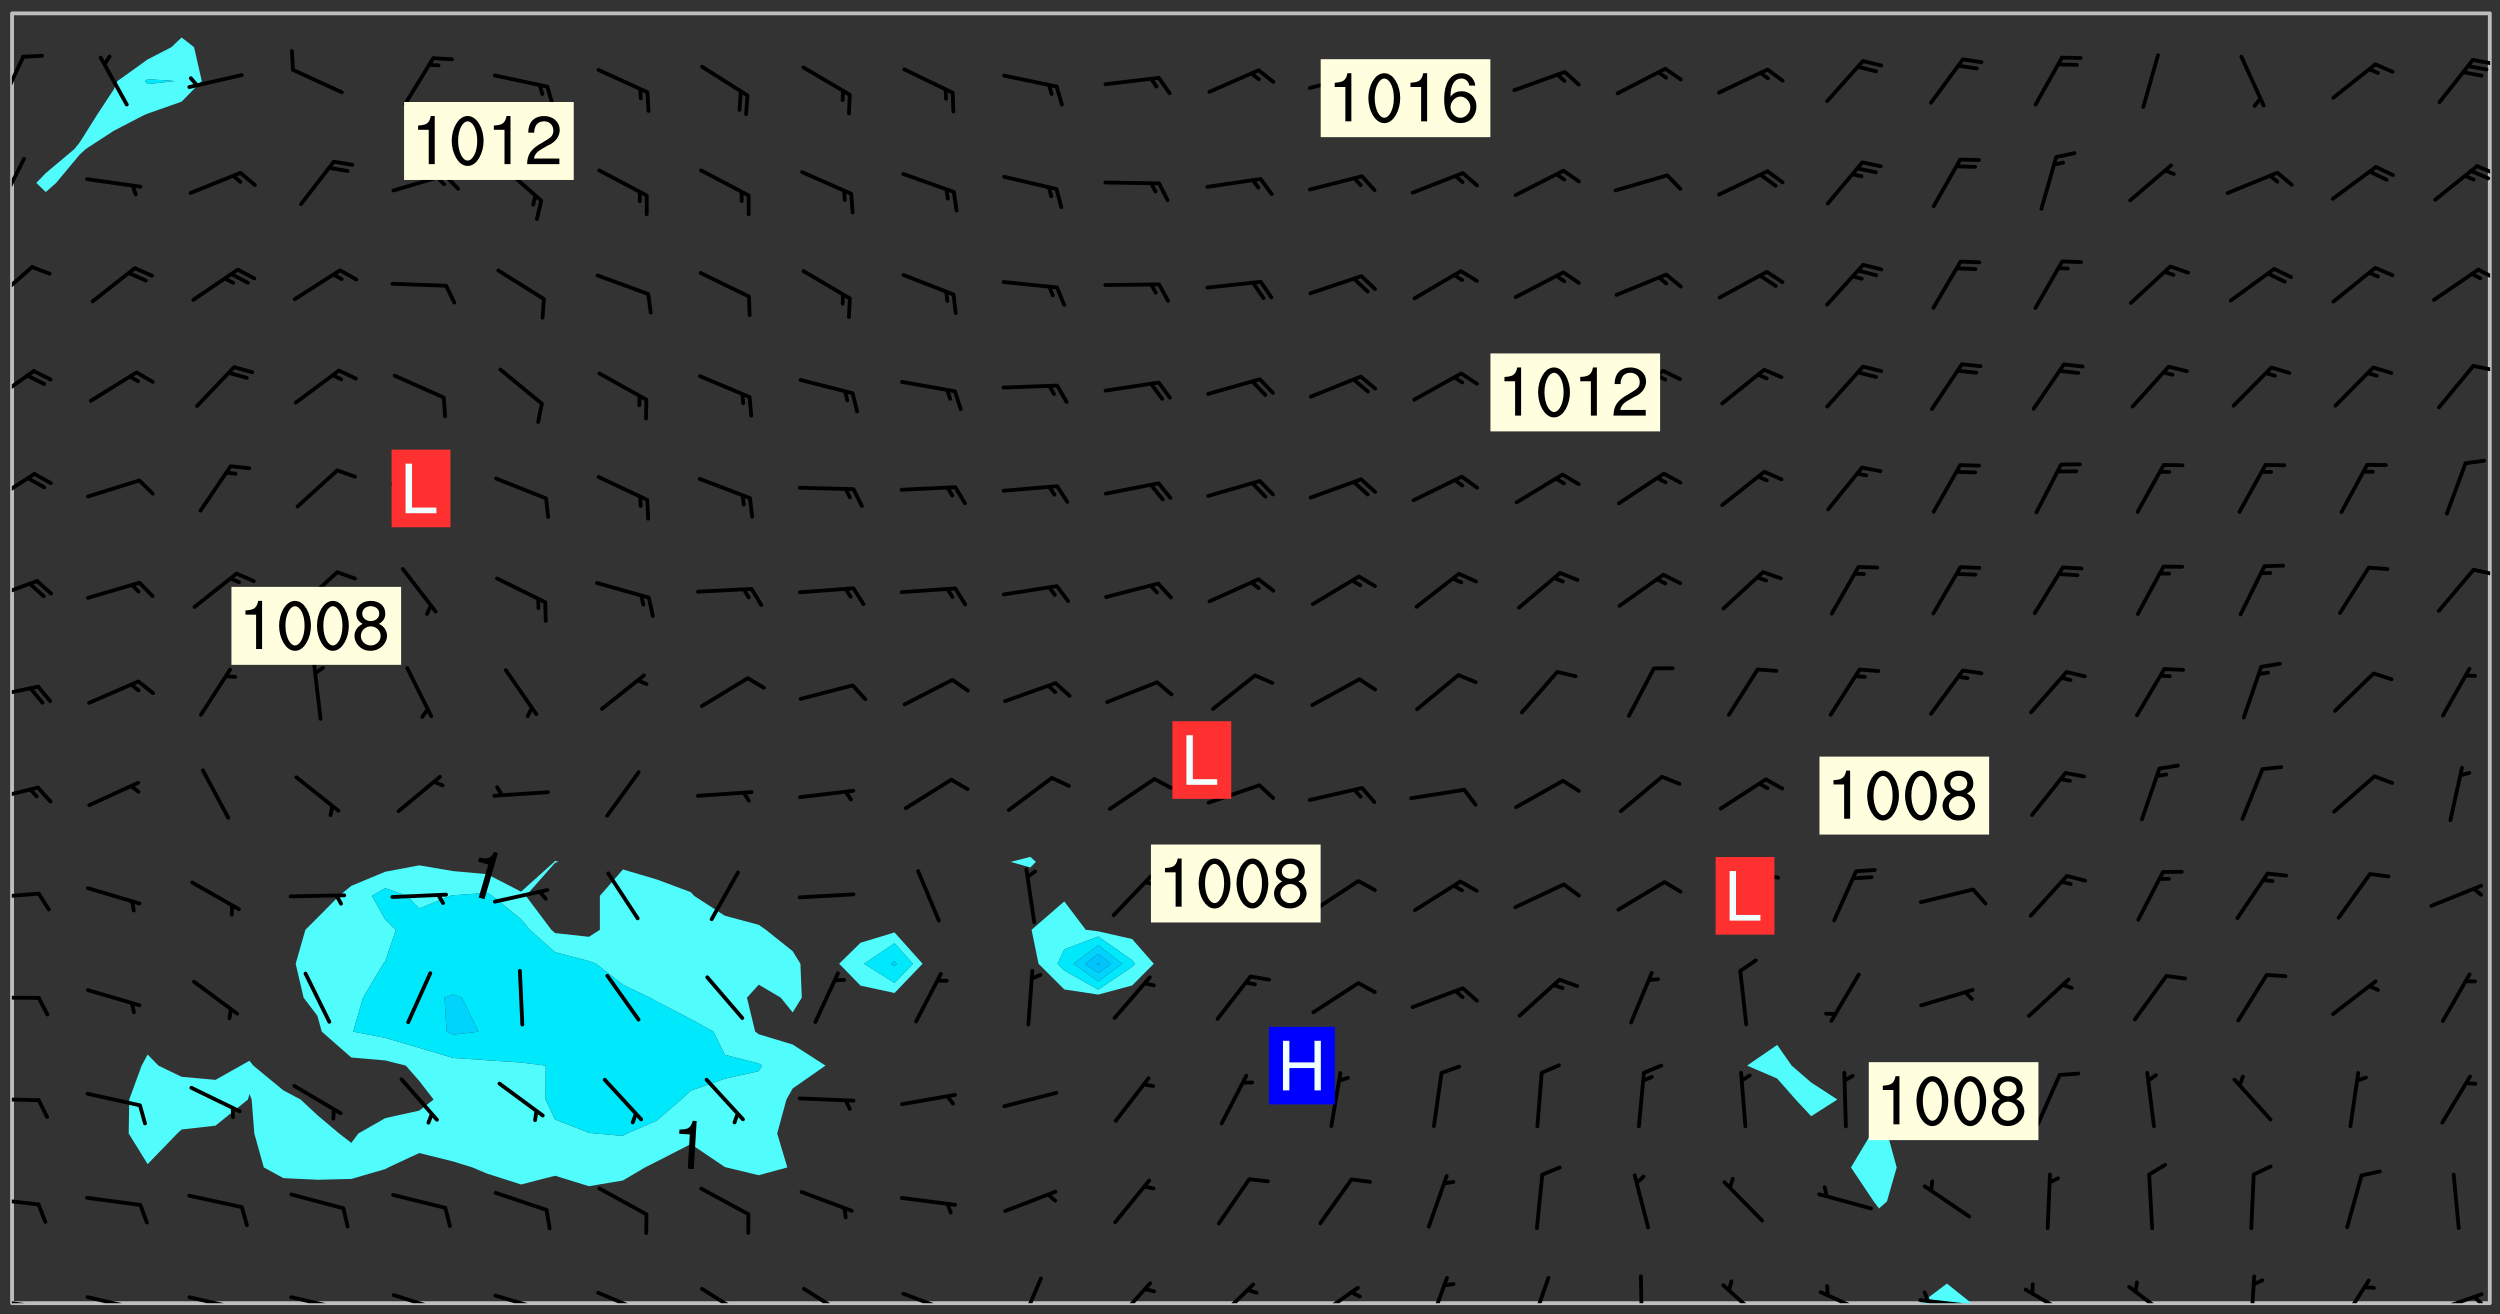 <svg xmlns="http://www.w3.org/2000/svg" role="img" xmlns:xlink="http://www.w3.org/1999/xlink" viewBox="142.45 309.95 326.84 171.84"><rect x="142.45" y="309.95" width="326.84" height="171.84" fill="#333333" stroke="none"/><defs><clipPath id="a"><path d="M144 347h1v133.328h-1zm0 0"/></clipPath><clipPath id="b"><path d="M144 311.672h1V347h-1zm0 0"/></clipPath><clipPath id="c"><path d="M144 311.672h324v168.656H144zm0 0"/></clipPath><clipPath id="d"><path d="M393 477h8v3.328h-8zm0 0"/></clipPath><clipPath id="e"><path d="M467 311.672h1v168.656h-1zm0 0"/></clipPath><clipPath id="f"><path d="M144 479h4v1.328h-4zm0 0"/></clipPath><clipPath id="g"><path d="M147 480h2v.328h-2zm0 0"/></clipPath><clipPath id="h"><path d="M153 479h8v1.328h-8zm0 0"/></clipPath><clipPath id="i"><path d="M160 480h2v.328h-2zm0 0"/></clipPath><clipPath id="j"><path d="M166 479h9v1.328h-9zm0 0"/></clipPath><clipPath id="k"><path d="M173 480h2v.328h-2zm0 0"/></clipPath><clipPath id="l"><path d="M180 479h8v1.328h-8zm0 0"/></clipPath><clipPath id="m"><path d="M187 480h2v.328h-2zm0 0"/></clipPath><clipPath id="n"><path d="M193 479h8v1.328h-8zm0 0"/></clipPath><clipPath id="o"><path d="M206 479h9v1.328h-9zm0 0"/></clipPath><clipPath id="p"><path d="M220 478h8v2.328h-8zm0 0"/></clipPath><clipPath id="q"><path d="M233 478h8v2.328h-8zm0 0"/></clipPath><clipPath id="r"><path d="M247 478h7v2.328h-7zm0 0"/></clipPath><clipPath id="s"><path d="M260 478h8v2.328h-8zm0 0"/></clipPath><clipPath id="t"><path d="M265 480h2v.328h-2zm0 0"/></clipPath><clipPath id="u"><path d="M275 476h4v4.328h-4zm0 0"/></clipPath><clipPath id="v"><path d="M287 477h7v3.328h-7zm0 0"/></clipPath><clipPath id="w"><path d="M301 477h6v3.328h-6zm0 0"/></clipPath><clipPath id="x"><path d="M313 478h8v2.328h-8zm0 0"/></clipPath><clipPath id="y"><path d="M328 476h4v4.328h-4zm0 0"/></clipPath><clipPath id="z"><path d="M342 476h4v4.328h-4zm0 0"/></clipPath><clipPath id="A"><path d="M356 476h2v4.328h-2zm0 0"/></clipPath><clipPath id="B"><path d="M367 477h7v3.328h-7zm0 0"/></clipPath><clipPath id="C"><path d="M380 478h8v2.328h-8zm0 0"/></clipPath><clipPath id="D"><path d="M393 479h8v1.328h-8zm0 0"/></clipPath><clipPath id="E"><path d="M393 478h2v2.328h-2zm0 0"/></clipPath><clipPath id="F"><path d="M407 478h7v2.328h-7zm0 0"/></clipPath><clipPath id="G"><path d="M420 477h7v3.328h-7zm0 0"/></clipPath><clipPath id="H"><path d="M436 476h2v4.328h-2zm0 0"/></clipPath><clipPath id="I"><path d="M448 477h5v3.328h-5zm0 0"/></clipPath><clipPath id="J"><path d="M460 478h8v2.328h-8zm0 0"/></clipPath><clipPath id="K"><path d="M465 479h3v1.328h-3zm0 0"/></clipPath><clipPath id="L"><path d="M144 466h4v2h-4zm0 0"/></clipPath><clipPath id="M"><path d="M144 453h4v2h-4zm0 0"/></clipPath><clipPath id="N"><path d="M144 440h4v1h-4zm0 0"/></clipPath><clipPath id="O"><path d="M144 426h4v2h-4zm0 0"/></clipPath><clipPath id="P"><path d="M144 412h4v3h-4zm0 0"/></clipPath><clipPath id="Q"><path d="M144 399h4v3h-4zm0 0"/></clipPath><clipPath id="R"><path d="M144 385h4v4h-4zm0 0"/></clipPath><clipPath id="S"><path d="M465 384h3v2h-3zm0 0"/></clipPath><clipPath id="T"><path d="M144 371h4v5h-4zm0 0"/></clipPath><clipPath id="U"><path d="M144 358h4v5h-4zm0 0"/></clipPath><clipPath id="V"><path d="M465 357h3v2h-3zm0 0"/></clipPath><clipPath id="W"><path d="M144 344h3v6h-3zm0 0"/></clipPath><clipPath id="X"><path d="M466 344h2v3h-2zm0 0"/></clipPath><clipPath id="Y"><path d="M144 330h2v8h-2zm0 0"/></clipPath><clipPath id="Z"><path d="M466 331h2v2h-2zm0 0"/></clipPath><clipPath id="aa"><path d="M465 332h3v2h-3zm0 0"/></clipPath><clipPath id="ab"><path d="M144 317h2v7h-2zm0 0"/></clipPath><clipPath id="ac"><path d="M465 317h3v2h-3zm0 0"/></clipPath><g id="ad" clip-path="url(#clip1)"><path fill="#fff" fill-opacity="0" fill-rule="evenodd" d="M0 0h1000v1000H0zm0 0"/><path fill="#d3d3d3" fill-opacity="0" fill-rule="evenodd" d="M162.152 355.867l-.234.293.059.234.117.172.176.234.293.348.113.059.117-.172.059-.234.176-.176.465-.176h.699l.234.293.289.816.059.176.176.23.352.234.699.699.172.176.234.348.234.41.289.582.41.465.23.234.234.176.117.23.176.293.172 1.164v.234l.059.289.059.117.117.117.348.41.117.172.176.176.176.234.117.172.172.352.059.234.234.406.234-.059-.176.176-.059.93h-.582l-.234-.113-.348.113-.117.117-.059.293-.059.176-.117.172-.465.293-.059.234-.059.113v.645l.059.172v.41l.059.059v.406l.059.406.117.176.059.059.23.641-.059.293v.699l-.059.582v.234l-.059.23-.055.352v1.922l.055.117h.426l-.367.117-.023.352.891 1.168 1.742.539 1.34.359v.539l.09.809.535.715 1.52.27.891-.086.09 1.164.535.18 1.16-.18 2.055-.984 1.16-.363 1.879-.176 1.695-.18-.18.719-1.516.086-1.25.09-.805.27-1.074.809.27.719.535.898-.18.625-.266.809.266 1.078.625.898.805.18 1.25-.18-.266.723.098.504.055.293v.172l.059.293v.406l.176.117.352.117h.406l.293-.176.113-.117.059-.117.117-.23.059-.176.352-.465.23-.176.176-.059.176.059.059.176.117.988.055.469.059.172.117.234.176.059.816.059h.289l.117.234.059.406.059.352v1.105l.117.293.117.348.289.699.176.352.582.754.352.176.172.059.469.234.641.465.348.234.293.176.293.055.23.062.816.348.293.176.113.172.352.352.117.176.523.641v.289l.059.352v.348l.059.352.059.289.117.059.172.059h.176l.582.234.176.117.176.289.176.234.113.234.293.23.117.117v.41l.059.055.289.234.234.117.059.117.117.172.059.117.23.234.059.176.234.059.117.059-.117.113-.059.117v.117l-.117.293-.117.289v.582l.176.117.117.059.059.117.117.117.113.059.176.348.059.352.059.406v.176l-.059.176-.117.699v.172l.117.176.293.293h.406l.176.117.117.172.117.293v.234h-.527l-.23-.234h-.234l-.176.059-.059.699.059.348.117.176.176.41.117.23.289.469.176.055h.523l.234.059.758.641.059.293v.234l.059.059.23.348v.352l-.117.172v.293l.293.289.293.176.172.059.293.176.293.117.582.406.289.234.293.176.219.16.016.012.23.176.641.523.176.234.117.176.176.176.113.172v.641l.117.176.469.117.582.117.234.059.23.113.293.117.113.059.586.352.289.172.176.062.176.055.176.059.699.352.289.176.234.055.289.176.234.117.641.406.293.117.172.059.234.059.41.059.23.059.234.117.059.172-.41.176.469.059.059.293.113.234.176.055.234.059.176.059.406.117.641.234.117.172.059.234v.176l-.059.117-.059.406.234.234.117.059.348.117.641.23.176.117.289.117.176.176.234.465.582 1.105.176.176.348.176.176.117.352.117 1.047.523.234.059.465.113.293.059.465.176.758.582.234.234.348.465.176.176.289.234.816.699.293.176.289.289.293.176.293.289.695.641.176.176.293.234.289.234.469.289.641.582.348.234.234.293.348.348.352.465.934.992.348.406.117.176.234.059.113.117.645.176.23.113.234.059.293.176.23.117.934.699.406.406.234.176.406.176.234.117.816.348.348.234.234.117.293.289.23.117.758.352.352.172.23.059.293.117.234.059.871.176h.816l.469.23.172.059.875.699.465.117.293.059.176.059.23.059.469.059.348.059.352.059.406.059h.293l.172.059v.23l.176.176h.293l.348.059.352.059.699.117h.641l.465-.234.293-.176.172-.117.41-.172.289-.176.934-.465.469-.293.523-.293.465-.172.465-.176 1.051-.465.289-.117.41-.117.289-.117.527-.176 1.516-.699.582-.348.289-.059.293-.059.348-.117.875-.23.352-.117h.113l.234-.059.875-.234.234-.059h.812l.352-.059.816-.117.172-.059.352-.055.293-.059.23-.059.816-.176.176-.059h.348l.234-.059.465-.117.758-.172.234-.059h.348l.41-.117.289-.059 1.285-.059h.289l.41-.059.23-.059h.176l.875-.117h.406l.41-.117h.348l.352-.113.871-.059h1.75l1.047.289.41.117.289.117.352.117.289.117 1.051.172.289.059h.293l.293.059.172.059.41.059.172.059.117.059h.117l.117.059.352.059h.113l.41.066 1.922.395 1.926.395 1.52.449 1.695.719 2.145.805 1.605-.719 1.43-.805 1.16-1.078 1.25-.449 3.035-.719 1.875-.359 2.145-1.348 2.234-1.254 2.5-1.258 1.695-.449 1.785-.18 1.16-.27.625.539 1.34-.27.715-.988.984-1.344.445-.18.805-.359 1.875-.539 1.785-.449 1.25-.27 1.16-.09 1.699-.09 1.961-.27 1.25-.09h.539l.625-.09h.891l2.145-.18 2.41-.18 2.59-.09 1.695.18 1.609.09 1.43.359 1.16.719 1.875.988 1.16 1.527.266.715.629.09.355.898.535.539.535 1.527 1.074.359h.535l-.805.535.09 1.707.715 2.695.891.805.895.988.715 1.258 1.785.539 1.52-.18.355 1.344 1.609-.805.98-.539.27.27.316-.215.219-.145.801.449.449-.359h.355l.535-.27.539-.719.535-.27.625-.988 1.16.449.84.371 1.395.617 1.695-.18h1.605l1.785.09.18-1.707.535-1.344.805.27.492.848.402.406-.09.539v.359l.715.449.711-.27h1.43l.359.988.445 1.258.715 1.344 1.25.629 1.695.629.715-.18.18-.539.98-.09.449.359.086 1.258-.266.629-.535.18v.539l.715.984.266.539.984.988.801 1.078-.266.359-.09.898-.625 2.332-.355 2.066-.09 1.793-.18.719-.09.539v1.438l-.98 1.883-.359 1.707-.535.898-.805 1.168-.266.539 2.055 1.254.086.359-.355.539-.09-.18v.809l.09 1.438-.445.715-1.074.094-.266.715.535.898.805.719 1.16.809 1.34.27.445.359-.355.449-1.789-.09-1.25-.449-.715-.719-.625-.09-.176 3.59-.188 1.309h89.359V311.703h-55.27v49.082l.762.125 3.289.543 2.023 2.836v2.754l2.352.332 2.348.332h4.051l-1.379 4.16-2.023.707-2.023.703-.543.344-2.594 1.617-.188.117-2.023-2.078-.73-2.742-2.672-2.078-1.375-3.5-.066-.082-1.957-2.672 2.75-1.418v-49.082H294.422v91.414l.117.031.133.012.074.074.105.047.09.059.086.059.09.059.297.297.059.09.031.117.027.117.016.137-.031.117-.059.09-.059.086-.043.105-.047.102-.027.121v.145l.176.27.148.148.074.086.074.074.043.105.062.09.059.086.043.105.059.09.047.102.043.105.059.086.117.18.074.074.062.086.059.09.043.105.059.09.059.086.062.09.059.09.043.102.117.18.074.074.059.086.074.074.09.059.105.047h.148l.133-.016.133.016.102-.047.074-.074.047-.102-.016-.133v-.148l-.047-.105-.027-.117-.047-.102-.027-.121-.043-.102-.062-.09-.043-.102-.043-.105-.031-.117-.016-.133-.012-.137.086-.059.059-.086.121-.031.043.105.016.133v.117l.059.102.059.09.09.059.148.148.059.09.043.105-.012.102.086.059.105.047.086.059.09.059.074.074-.117.027-.105.047-.086.059-.074.074-.059.09-.062.086-.027.121-.047.102-.043.105-.031.117-.012.133-.016.133v.148l.027.117.047.105.043.102.059.09.074.074.09.059.074.074.09.059.059.09.043.105.047.102.117.031.133.016h.148l.117-.031.105.043.043.105.047.102.027.121L299.5 410l.027.117.031.121.027.117.105.043.102.047.133-.016.148.148.062.086.074.074.07.074.09.062.105.043.102.043.117.031.137.016.117-.031.074-.074.027-.117-.012-.133-.031-.121-.027-.117.043-.105h.117l.09.062.117.027h.148l.133.016h.148l.133.016.133-.016h.148l.133-.016.133-.012.137.012.117-.027.133-.016.191-.059-.059.176-.016.133-.027.121-.016.133-.059.086-.133.016-.105.047-.105.043-.117.031-.117.027-.266.031h-.148l-.133.016-.074.074.059.086.148.148.117.18.074.07.09.062.09.059.086.059.09.059.102.043.105.062.105.043.086.059.105.047.102.043.18.117.059.09-.043.102-.047.105.016.133.223.223.059.09.043.102.031.121.043.102.016.133.031.117.012.137.031.117.148.148.102.043.105.043.117.031.133.016.137.016h.117l.117-.031.09-.059.043-.105.047-.102.043-.105.031-.117.012-.133v-.148l-.012-.133-.016-.133-.031-.117-.043-.105-.047-.105-.043-.102-.043-.105-.016-.133.016-.133.027-.117.031-.117.027-.121.047-.102.09-.059.086-.062.074-.074.09-.059.223-.223.059-.086.074-.074.117-.18.059-.086v-.148l-.074-.074-.102-.047-.105-.043-.102-.043-.059-.09-.047-.105-.027-.117.09-.059.117-.031.102-.043.18-.117.148-.148.012-.133-.012-.105-.09-.059-.133.016h-.148l-.133.016-.133-.016-.121-.031-.086-.059-.074-.074-.059-.09-.062-.086-.117-.18-.059-.086.031-.121.086-.059.121-.031.059-.086v-.121l-.031-.117-.059-.09-.059-.086-.047-.105-.027-.117-.016-.133.059-.09.074-.074.09-.059.117-.18.074-.074.059-.086.148-.148.121-.031.133-.016.133.016.074.074.043.105.016.133-.031.117-.117.031-.133.012-.148.148-.043.105-.047.102-.027.121-.031.117v.148l.031.117.043.105.059.09.074.07.074.074.117.031.121.027.117-.027.133-.016h.117l.09.059.074.074.047.105.059.086.102.047.133.016.105.043.086.059-.012.105-.074.074-.18.117-.059.09-.09.059-.07.074-.074.074-.062.09-.027.117-.016.133.016.133-.016.133v.148l.016.133.027.117.031.121.074.074.09.059.086.059.09.059.117.031v.086l-.102.047-.09.059-.266.031-.117.027h-.148l-.105.043-.102.047-.059.09-.062.234-.012.133-.031.121-.016.133v.293l-.012.133.012.137.016.133.133.016.133.012.121.031.086.059.074.074.047.105.043.102.016.133v.445l-.016.133v.445l.031.266.027.117.016.133.031.117.086.211.031.266v.148l-.031.117-.027.117-.031.121-.027.117-.031.117-.031.121-.012.133-.016.133.09.059.117-.031.102.016.047.105-.031.266v.441l-.043.105-.047.105-.043.102-.043.105-.059.086-.031.121-.043.117-.031.117-.016.133.016.133.059.09.105.047.086.059.059.086-.012.137-.031.117-.043.102v.445l-.016.133v.148l-.031.117-.043.105-.027.117-.047.105-.043.102-.031.121-.027.117-.031.133-.031.117-.027.117-.043.105-.031.117-.031.121-.012.133-.016.133v.297l.027.117v.148l.047.398.027.117.059.09.121.031h.148l.133-.016.059.09v.117l-.059.09-.09.059-.102.043-.105.047-.09.059-.086.059-.137.016-.117-.031-.133-.016-.102.047-.062.086-.012.137-.016.133-.031.117-.027.117-.016.133-.031.121v.297l.016.133.031.117v.148l.012.133v.148l-.027.117-.047.102-.027.121-.031.117-.059.09-.074.074-.102.043-.105.047-.117.027-.121.031-.102-.047.059-.086.105-.047.027-.117.031-.117.027-.121.031-.117v-.148l.016-.133-.031-.117-.043-.105-.105.016-.074.074-.102.043-.09.062-.074.074-.043.102-.016.133-.031.117L304.25 426l-.031.117-.027.117-.031.121-.027.117-.031.117-.043.105-.09.059h-.09l-.117-.031-.031-.086.016-.137-.031-.117v-.148l-.012-.133v-.148l-.062-.234-.027-.121-.043-.102-.047-.105-.059-.086-.059-.09-.043-.105-.062-.086-.148-.148-.07-.074-.105-.047-.105-.043-.102-.043-.297-.297-.09-.074-.086-.059-.105-.043-.09-.062-.086-.059-.105-.043-.09-.059-.086-.062-.074-.07-.105-.047-.086-.059-.105-.043-.09-.062-.102-.043-.105-.043-.086-.059-.105-.047-.105-.043-.102-.047-.09-.059-.102-.043-.105-.043-.09-.062-.117-.027-.133-.016-.133.016H299.75l-.133.016-.117-.031-.09-.059-.074-.074-.09-.059-.102-.047h-.148l-.121-.027-.102-.043-.074-.074-.117-.18-.09-.059-.102-.043-.09-.062-.105-.043-.09-.059-.086-.059-.105-.047-.059-.086-.059-.09-.043-.105-.047-.102-.074-.074-.086-.059-.074-.074-.09-.059-.223-.223-.043-.105-.031-.266.105-.043h.145l.105.043.074.074.09.059.086.059.105.047.09.059.148.148.07.074.148.148.062.086.074.074.086.059.074.074.09.062.09.059.086.059.27.176.102.047.105.043.102.043.047-.074.059-.086.074-.074.07-.074.105.043.074.074.059.09.043.102.047.105.043.105.121.027.117-.027.074-.09.043-.105.059-.09.074-.074.105-.043.117-.027.133.012.09.059.148.148.059.09.043.105.047.102.043.105.043.102.105.047.105.043.133.016.086-.059.059-.09.074-.074.105-.043.117.027.105.047.102.043.105.043.102.047.18.117v.117l-.016.133.016.133.016.137.059.086.102.047.121.027.117.031h.148l.117-.031.059-.09.18-.117.059-.09.074-.074.059-.086.117-.18.18-.117.117.031.09.059.043.074-.016.133v.117l.09.059h.148l.133-.016.133-.012.266-.031.105-.043.117-.031.121-.027.074-.074.07-.074.062-.09-.016-.105-.047-.102-.102-.043-.105-.016-.117.027-.266.031h-.148l-.074-.074-.09-.059-.117-.031-.117-.027-.133-.016h-.148l-.133.016h-.297l-.105-.047-.148-.148-.043-.102-.059-.09.223-.223.086-.059.105-.043.117-.031.133-.016.133.016.137.016.102.043.133-.012.09-.062.102-.043.062-.09-.047-.102-.09-.059-.117-.031-.102-.043-.059-.09-.062-.09v-.117l.016-.133.105-.047.074-.07v-.121l-.09-.059-.031-.117.09-.059.074-.074.043-.105.059-.09.047-.102.016-.133v-.148l-.047-.105-.043-.102-.09-.059-.133-.016-.102-.043-.137-.016-.117-.031h-.445l-.133-.016-.133-.012-.133-.016-.117-.031h-.148l-.133-.016-.133-.012-.266-.031-.121-.043-.086-.059-.074-.074v-.148l.012-.133.105-.047.102-.043.133-.016h.152l.133-.016h.293l.121.031.102.043.09.059.234.062.121-.047.09-.059.102-.043.133-.016.105.043.102.047.133.012.121-.027h.145l.121-.031.117-.027.105-.047.074-.074.086-.059.148-.148.059-.086.047-.105.027-.117.016-.105-.102-.043-.09-.059-.117-.031-.105-.043-.09-.062-.074-.086-.074-.074-.102-.043-.105-.047-.102-.043-.059-.09-.047-.102-.086-.211-.062-.086-.059-.09-.074-.074-.086-.059h-.27l-.117.031-.09.059-.102.043-.133.016-.105-.016-.027-.117-.062-.09-.117-.031-.102-.043-.148-.148-.031-.117-.016-.105.074-.074.18-.117.117-.027.117-.031.137.016.102.043.105.043.102.047.105.043.117.031.133.016.117.027.133.016.105-.016.09-.059-.074-.074-.105-.043-.074-.074-.074-.09-.148-.148-.086-.059-.09-.059-.074-.074-.09-.059-.102-.047-.121-.027-.102-.047-.105-.043-.117-.031-.102-.043-.121-.031h-.148l-.117.031-.105.043-.086.062-.18.117-.086.059-.09.059-.105.047-.086.059-.105.043-.102.043-.105.047-.074.074-.059.09-.059.086-.047.105-.059.086-.074.074-.133-.012-.117-.031h-.117l-.074.074-.09.059-.074.074-.09.059-.086.059-.105.047-.102.043-.137.016-.102-.043-.148-.148-.105-.047h-.086l-.105.047-.102.043-.121.031-.117-.031-.074-.074v-.117l.031-.121.074-.07.059-.09.074-.074.117-.031.105-.043h.293l.133-.016.137-.016.102-.043.09-.059.102-.047.09-.059.133-.012.09.059.133.012.09-.059.086-.059.105-.043.09-.059.086-.062.09-.059.148-.148.059-.086.059-.09.105-.043.133-.016.117.027.121.031.059-.059.059-.09.031-.266.027-.117.105.012.133.016.102-.043.09-.059.059-.09.074-.074.059-.09.047-.102.012-.133-.012-.133-.047-.105-.148-.148-.059-.09-.059-.086-.043-.105v-.445l.016-.133v-.148l.012-.133-.059-.059-.09.059-.102-.043-.18-.117-.086-.059-.062-.09-.059-.09-.074-.074-.086-.059-.121.031-.102.012-.105.047-.086.059-.105.043-.148.148-.09.059-.086.059-.09.062-.105.043-.133.016v-.121l.105-.043.117-.031.074-.07.043-.105v-.148l-.027-.117-.148-.148-.133-.016h-.148l-.117.031-.105.043-.102.043-.09.062-.117.027-.074-.074.012-.133-.043-.102-.043-.105-.09-.059-.117.027-.121.031-.117.031-.102.043-.121.031-.102.043-.105.043-.09.059-.102.016v-.117l.016-.133-.059-.09-.074.043-.148.148-.059.09-.074.074-.047.105-.043.102-.074.074-.059.09-.074.074-.059.086-.074.074-.09.062-.074.07-.074.074-.102.016-.133.016-.105-.043v-.121l.148-.148.043-.102.059-.09.047-.102.043-.105.059-.09.031-.117.043-.102.031-.121.027-.117.047-.105.043-.102.043-.105.074-.07.09-.062.09-.059.102-.043h.297l.266-.031.105-.043-.074-.074-.117-.031-.105-.043-.09-.059-.102-.047-.09-.059-.102-.043-.105-.043-.09-.062-.086-.059-.105-.043-.102-.043-.121-.031-.117-.031-.102-.043L297.5 410.25l-.102-.043-.09-.059-.043-.105-.016-.133.102-.043.133-.016.137.016.133-.016.102-.043.059-.09.016-.105-.09-.059-.074-.074-.102-.043-.09-.059-.148-.148-.043-.105-.016-.133v-.293l-.059-.09-.09-.059-.074-.074-.043-.105-.031-.117-.059-.09-.074-.074-.117-.027-.074-.074-.09-.059-.09-.062-.086-.059-.074-.074-.059-.086-.047-.105-.086-.059-.148-.148-.195-.059-.133.016-.102.043-.074.074-.047.102-.043.105-.059.09-.059.086-.297.297-.09.059h-.086l-.062-.086-.043-.105.031-.117.059-.09.027-.117-.012-.133-.09-.062-.105.047-.117.027-.117.031-.27.176-.102.047-.117.027-.105.047-.09.059-.102.043-.059-.086-.047-.105.016-.133.047-.105.07-.074.074-.07.059-.09v-.148l-.043-.105h-.238l-.102.047-.031.117-.027.117-.031.121-.074.043-.133.016-.074-.047-.043-.102-.043-.105-.047-.102-.043-.105-.121.031-.102.043-.133.016-.117.031-.105.043-.09.059-.102.047-.121.027-.133.016-.102-.043-.059-.09-.047-.105-.043-.102-.043-.105v-.117l.059-.09.086-.059.18-.117.102-.047.105-.043.105-.059.102-.043.09-.062.102-.043.105-.059.102-.047.09-.059.105-.043.102-.043.09-.062.102-.043.137-.016.117.031.102.043.121.031.102.043.105.047.102.043.105.043.102.047.105.043.102.043.105.047.086.059.105.043.117.031.105.043.102.047.09.059.105.043.102.043.105.047.117.027.102.047.121.027h.148l.086-.059.016-.102.059-.09-.027-.117-.074-.074-.117-.18-.074-.074-.09-.074-.18-.117-.086-.059-.105-.043-.102-.047-.27-.176-.059-.09-.074-.074-.059-.09-.043-.102-.031-.117-.016-.137v-.562l-.012-.133-.016-.133-.031-.117-.016-.133-.012-.133-.031-.121-.223-.223-.059-.086-.016-.105.031-.117.133-.016v-91.414H172.992v1.453l-.059.234-.352 1.051-.172.523-.117.348-.176.41-.117.172-.234.293-.23.059h-.352l-.117.059-.23.406v.293l.117.176.23.23.117.234.641.758.293.465.176.234.23.352.234.348.641.816.176.465.172.41.117.695.176.469.117 1.398.059.465v.875l.117 1.047v4.781l-.059.465-.352 1.281-.176.523-.113.41-.352.93L172.934 336l-.234.582-.117.176-.172.348-.176.406-.352.816-.059.293-.113.293-.117.289-.059.176-.117.875-.059.406-.059.117-.059.176-.059.172-.23.527-.117.172v.234l-.117.234-.059.172-.176.586v.289l-.059.176v.293l-.059.113-.059.527v.172l-.055.234v2.621l-.176.816-.117.176-.176.234-.117.172-.113.234-.586.934-.23.289-.293.465-.176.234-.289.352-.352.699-.113.23-.176.41-.176.23-.406.527-.816.699-.293.172-.289.234-.176.117-.176.176-.523.406-.527.176-.172.176-.234.055-.641.176h-.758m12.211 31.023l-1.074.449.359.895 1.25-.715.445-.539-.98-.09"/><path fill="#d3d3d3" fill-opacity="0" fill-rule="evenodd" d="M201.508 416.598h-.895l.449.629.98.359.805-.09.445-.988-.176.09-.715-.355-.895.355m154.621 59.07l-.059-.523v-.293l.113-.293.059-.23.469-.469h.113l.117-.113.117-.059h.176l.234-.059h.348l.234.059.117.059.23.172.059.176.117.582v.293l-.117.176-.172.289-.176.176-.527.523-.23.234-.117.059h-.176l-.117-.059-.406-.293-.176-.117-.117-.059-.059-.113-.055-.117m6.641-10.957l-.059-.172v-1.109l.059-.172.176-.059.172-.059h.176l.234-.059.117.059.059.699-.059.172-.117.176-.117.059-.234.523-.113.059h-.234l-.059-.117m9.613-14.391l-.117-.176v-.699l.293-.875.117-.172.176-.352.113-.23.117-.293.352-.758.117-.23.172-.234h.176l.117-.059h.641l.117.059.234.234.172.113.352.293.117.117.113.176v.113l.117.059.117.117v.699l-.059.176v.23l-.059.176-.348 1.051-.117.23-.117.234-.117.059-.23.234-.641.289h-.875l-.41-.117-.641-.465"/><path fill="none" stroke="#bebebe" stroke-linecap="round" stroke-linejoin="round" stroke-miterlimit="10" stroke-width=".5" d="M467.957 311.695H144.027v168.625h323.93v-168.625"/><g clip-path="url(#a)"><path fill="#fff" fill-opacity="0" fill-rule="evenodd" d="M144 475.891v4.438h.004H144V347.309v128.582"/></g><g clip-path="url(#b)"><path fill="#fff" fill-opacity="0" fill-rule="evenodd" d="M144 342.738v4.25-35.316h.004H144v31.066"/></g><path fill="#50fcfc" fill-rule="evenodd" d="M144 346.988v.32l.004-.004v-.312l-.004-.004"/><g clip-path="url(#c)"><path fill="#fff" fill-opacity="0" fill-rule="evenodd" d="M144.004 480.328V347.305l.125-.125-.125-.188v-35.32h22.188v3.176l-1.324 1.262-3.113 1.605-3.953 2.832-.484 1.098-2.191 3.34-2.25 3.574-.691.867-3.746 3.148-1.242 1.289 1.242 1.191 1.348-1.191 3.09-3.707.793-.73 3.648-2.375 3.977-2.066.461-.184 4.438-1.562 2.641-2.691-1.016-4.438-1.625-1.262v-3.176h48.824v110.816l-.102.141-4.34 3.895-4.438-2.285-4.438-.406-4.438-.75-4.441.836-4.438 1.844-1.598 1.309-2.84 2.875-1.566 1.562-1.27 4.438 1.035 4.438 1.801 2.363.574 2.074 3.863 3.387 4.438.379 2.684.676 1.758 2 1.879 2.438-1.879 1.449-4.441.98-3.516 2.008-.922 1.23-1.594-1.23-2.844-2.398-2.191-2.039-2.246-1.191-3.938-3.246-.504-.637-1.133.637-3.305 1.863-4.438-.398-3.027-1.465-1.41-1.445-.781 1.445-1.625 4.438-.07 4.438 2.477 4.004 3.875-4.004.562-.52 4.438-.504 4.234-3.414.203-.727.285.727.348 4.438 1.242 4.438 2.566 1.398 4.438.215 4.438-.109 4.438-1.289.391-.215 4.051-1.883 4.438 1.105 2.508.777 1.93.812 4.438 1.418 4.441-1.141 4.438 1.367 4.438-.75 2.891-1.707 1.547-.777 4.438-2.277 4.441 3 .188.055 4.25 1.02 3.734-1.02-1.324-4.438 1.207-4.438.82-1.445 4.289-2.992-4.289-2.754-4.438-1.34-.469-.348-1.074-4.438 1.543-1.699 2.879 1.699 1.559 1.934 1.188-1.934-.176-4.438-1.012-1.637-3.508-2.801-.93-.648-4.438-1.188-4.016-2.602-.426-.48-4.438-1.656-4.438-1.312-3.016 3.449v4.438l-1.422.918-4.438-.488-.484-.43-3.328-4.438 3.812-4.32.449-.121-.449-.141v-110.816h44.383v120.18l-4.441 1.348-2.801 2.746 2.801 2.867 4.441.957 3.668-3.824-3.668-4.094V311.672h17.754v110.301l-2.574.656 2.574.73.727-.73-.727-.656V311.672h4.438v116.125l-4.277 3.711.91 4.438 3.367 3.359 4.438.676 4.438-1.195 2.828-2.84-2.828-3.23-4.438-1.008-1.629-.199-2.809-3.711v-116.125h93.203V446.555l-3.938 2.707 3.938 1.695 2.41 2.742 2.031 2.18 3.422-2.18-3.422-2.23-2.551-2.207-1.891-2.707V311.672h13.316v145.102l-1.016 1.363-2.656 4.438 2.969 4.441.703.922 1.035-.922 1.27-4.441-1.211-4.438-1.094-1.363V311.672h79.887v168.656h-67.805l-3.207-2.57-3.418 2.57H144.004"/></g><path fill="#50fcfc" fill-rule="evenodd" d="M144.129 347.18l-.125.125v-.312l.125.188m4.309-12.125l-1.242-1.191 1.242-1.289 3.746-3.148.691-.867 2.25-3.574 2.191-3.34.484-1.098 3.953-2.832v2.574l-.363.258.363.395 3.547-.395-3.547-.258v-2.574l3.113-1.605 1.324-1.262 1.625 1.262 1.016 4.438-2.641 2.691-4.438 1.562-.461.184-3.977 2.066-3.648 2.375-.793.73-3.09 3.707-1.348 1.191m13.316 127.086l-2.477-4.004.07-4.438 1.625-4.438.781-1.445 1.41 1.445 3.027 1.465 4.438.398 3.305-1.863 1.133-.637.504.637 3.938 3.246 2.246 1.191 2.191 2.039 2.844 2.398 1.594 1.23.922-1.23 3.516-2.008 4.441-.98 1.879-1.449-1.879-2.438-1.758-2-2.684-.676-4.438-.379-3.863-3.387-.574-2.074-1.801-2.363-1.035-4.438 1.27-4.438 1.566-1.562 2.84-2.875 1.598-1.309 4.438-1.844v2.141l-1.754 1.012 1.754 3.094 1.391 1.344-1.391 4.117-.258.32-2.645 4.438-1.293 4.438 4.195.816 4.441 1.305 4.438 1.324 4.438.301 4.438.293 3.227.402-.027 4.438 1.242 2.609 4.438 1.738.766.09 3.672.312.531-.312 3.906-1.691 3.184-2.746 1.254-1.164 4.441-1.559 4.438-.984.422-.73-.422-.285-4.438-1.129-1.473-3.027-2.969-1.637-4.438-2.301-.883-.5-3.555-1.688-3.508-2.75-.93-.352-4.438-1.164-3.289-2.922-1.152-1.383-3.77-3.055-.668-.395-4.438.312-.383.082-4.055 1.66-1.609-1.66-2.832-1.012v-2.141l4.441-.836 4.438.75 4.438.406 4.438 2.285 4.34-3.895.102-.141.449.141-.449.121-3.812 4.32 3.328 4.438.484.43 4.438.488 1.422-.918v-4.438l3.016-3.449 4.438 1.312 4.438 1.656.426.48 4.016 2.602 4.438 1.188.93.648 3.508 2.801 1.012 1.637.176 4.438-1.188 1.934-1.559-1.934-2.879-1.699-1.543 1.699 1.074 4.438.469.348 4.438 1.34 4.289 2.754-4.289 2.992-.82 1.445-1.207 4.438 1.324 4.438-3.734 1.02-4.25-1.02-.188-.055-4.441-3-4.438 2.277-1.547.777-2.891 1.707-4.438.75-4.438-1.367-4.441 1.141-4.438-1.418-1.93-.812-2.508-.777-4.438-1.105-4.051 1.883-.391.215-4.438 1.289-4.438.109-4.438-.215-2.566-1.398-1.242-4.438-.348-4.438-.285-.727-.203.727-4.234 3.414-4.438.504-.562.52-3.875 4.004"/><path fill="#00e8fc" fill-rule="evenodd" d="M161.754 320.941l-.363-.395.363-.258 3.547.258-3.547.395m31.066 124.695l-4.195-.816 1.293-4.438 2.645-4.438.258-.32 1.391-4.117-1.391-1.344-1.754-3.094 1.754-1.012 2.832 1.012 1.609 1.66 4.055-1.66.383-.082v12.98l-1.141.414.277 4.438.863.395 3.305-.395-2.176-4.438-1.129-.414v-12.98l4.438-.312.668.395 3.77 3.055 1.152 1.383 3.289 2.922 4.438 1.164.93.352 3.508 2.75 3.555 1.688.883.5 4.438 2.301 2.969 1.637 1.473 3.027 4.438 1.129.422.285-.422.73-4.438.984-4.441 1.559-1.254 1.164-3.184 2.746-3.906 1.691-.531.312-3.672-.312-.766-.09-4.438-1.738-1.242-2.609.027-4.438-3.227-.402-4.438-.293-4.438-.301-4.438-1.324-4.441-1.305"/><path fill="#00d4fc" fill-rule="evenodd" d="M200.836 444.82l-.277-4.438 1.141-.414 1.129.414 2.176 4.438-3.305.395-.863-.395"/><path fill="#50fcfc" fill-rule="evenodd" d="M254.957 438.812l-2.801-2.867 2.801-2.746 4.441-1.348v1.41l-3.996 2.684 3.996 2.508 2.406-2.508-2.406-2.684v-1.41l3.668 4.094-3.668 3.824-4.441-.957"/><path fill="#00e8fc" fill-rule="evenodd" d="M259.398 438.453l-3.996-2.508 3.996-2.684v2.348l-.5.336.5.312.301-.312-.301-.336v-2.348l2.406 2.684-2.406 2.508"/><path fill="#00d4fc" fill-rule="evenodd" d="M259.398 436.258l-.5-.312.5-.336.301.336-.301.312"/><path fill="#50fcfc" fill-rule="evenodd" d="M277.152 423.359l-2.574-.73 2.574-.656.727.656-.727.73m1.07 12.586l-.91-4.438 4.277-3.711 2.809 3.711 1.629.199v.68l-4.438 1.688-.887 1.871.887.883 4.438 2.504 4.438-2.988.398-.398-.398-.457-4.438-3.102v-.68l4.438 1.008 2.828 3.23-2.828 2.84-4.438 1.195-4.438-.676-3.367-3.359"/><path fill="#00e8fc" fill-rule="evenodd" d="M281.59 436.828l-.887-.883.887-1.871 4.438-1.688v1.133l-3.246 2.426 3.246 2.309 3.121-2.309-3.121-2.426v-1.133l4.438 3.102.398.457-.398.398-4.438 2.988-4.438-2.504"/><path fill="#00d4fc" fill-rule="evenodd" d="M286.027 438.254l-3.246-2.309 3.246-2.426v1.133l-1.73 1.293 1.73 1.23 1.664-1.23-1.664-1.293v-1.133l3.121 2.426-3.121 2.309"/><path fill="#00c4fc" fill-rule="evenodd" d="M286.027 437.176l-1.73-1.23 1.73-1.293v1.133l-.211.16.211.152.203-.152-.203-.16v-1.133l1.664 1.293-1.664 1.23"/><path fill="#00b8fc" fill-rule="evenodd" d="M286.027 436.098l-.211-.152.211-.16.203.16-.203.152"/><path fill="#50fcfc" fill-rule="evenodd" d="M374.793 450.957l-3.938-1.695 3.938-2.707 1.891 2.707 2.551 2.207 3.422 2.23-3.422 2.18-2.031-2.18-2.41-2.742m12.613 16.059l-2.969-4.441 2.656-4.438 1.016-1.363 1.094 1.363 1.211 4.438-1.27 4.441-1.035.922-.703-.922"/><g clip-path="url(#d)"><path fill="#50fcfc" fill-rule="evenodd" d="M393.566 480.328h6.625l-3.207-2.57-3.418 2.57"/></g><g clip-path="url(#e)"><path fill="#fff" fill-opacity="0" fill-rule="evenodd" d="M467.996 480.328H468V311.672h-.004H468v168.656h-.004"/></g><path fill="#fff" fill-opacity="0" fill-rule="evenodd" d="M201.426 428.152l5.605 1.633 2.789-9.562-5.609-1.637-2.785 9.566"/><path fill-rule="evenodd" d="M207.059 421.328l.488.141-1.762 6.043-.754-.219 1.254-4.312-1.332-.387.156-.535.555.098.258.016.246-.02.234-.078.227-.156.219-.242.211-.348"/><path fill="#fff" fill-opacity="0" fill-rule="evenodd" d="M229.039 464.379l5.832.352.598-9.941-5.832-.352-.598 9.941"/><path fill-rule="evenodd" d="M233.02 456.477l.508.031-.379 6.281-.785-.047.27-4.48-1.383-.082.031-.555.562-.031.254-.039.234-.078.215-.129.184-.199.16-.285.129-.387"/><g clip-path="url(#f)"><path fill="none" stroke="#000" stroke-linecap="round" stroke-linejoin="round" stroke-miterlimit="10" stroke-width=".5" d="M147.477 480.832l-6.953-1.004"/></g><g clip-path="url(#g)"><path fill="none" stroke="#000" stroke-linecap="round" stroke-linejoin="round" stroke-miterlimit="10" stroke-width=".5" d="M147.477 480.832l.832 2.309"/></g><g clip-path="url(#h)"><path fill="none" stroke="#000" stroke-linecap="round" stroke-linejoin="round" stroke-miterlimit="10" stroke-width=".5" d="M160.738 481.125l-6.844-1.59"/></g><g clip-path="url(#i)"><path fill="none" stroke="#000" stroke-linecap="round" stroke-linejoin="round" stroke-miterlimit="10" stroke-width=".5" d="M160.738 481.125l.633 2.371"/></g><g clip-path="url(#j)"><path fill="none" stroke="#000" stroke-linecap="round" stroke-linejoin="round" stroke-miterlimit="10" stroke-width=".5" d="M174.055 481.113l-6.848-1.566"/></g><g clip-path="url(#k)"><path fill="none" stroke="#000" stroke-linecap="round" stroke-linejoin="round" stroke-miterlimit="10" stroke-width=".5" d="M174.055 481.113l.641 2.367"/></g><g clip-path="url(#l)"><path fill="none" stroke="#000" stroke-linecap="round" stroke-linejoin="round" stroke-miterlimit="10" stroke-width=".5" d="M187.371 481.117l-6.852-1.574"/></g><g clip-path="url(#m)"><path fill="none" stroke="#000" stroke-linecap="round" stroke-linejoin="round" stroke-miterlimit="10" stroke-width=".5" d="M187.371 481.117l.637 2.367"/></g><g clip-path="url(#n)"><path fill="none" stroke="#000" stroke-linecap="round" stroke-linejoin="round" stroke-miterlimit="10" stroke-width=".5" d="M200.605 481.398l-6.691-2.141"/></g><g clip-path="url(#o)"><path fill="none" stroke="#000" stroke-linecap="round" stroke-linejoin="round" stroke-miterlimit="10" stroke-width=".5" d="M213.945 481.324l-6.738-1.992"/></g><g clip-path="url(#p)"><path fill="none" stroke="#000" stroke-linecap="round" stroke-linejoin="round" stroke-miterlimit="10" stroke-width=".5" d="M227.125 481.695l-6.473-2.734"/></g><g clip-path="url(#q)"><path fill="none" stroke="#000" stroke-linecap="round" stroke-linejoin="round" stroke-miterlimit="10" stroke-width=".5" d="M240.18 482.199l-5.949-3.742"/></g><g clip-path="url(#r)"><path fill="none" stroke="#000" stroke-linecap="round" stroke-linejoin="round" stroke-miterlimit="10" stroke-width=".5" d="M253.488 482.211l-5.934-3.766"/></g><g clip-path="url(#s)"><path fill="none" stroke="#000" stroke-linecap="round" stroke-linejoin="round" stroke-miterlimit="10" stroke-width=".5" d="M267.121 481.57l-6.574-2.484"/></g><g clip-path="url(#t)"><path fill="none" stroke="#000" stroke-linecap="round" stroke-linejoin="round" stroke-miterlimit="10" stroke-width=".5" d="M266.164 481.211l.156 1.215"/></g><g clip-path="url(#u)"><path fill="none" stroke="#000" stroke-linecap="round" stroke-linejoin="round" stroke-miterlimit="10" stroke-width=".5" d="M278.531 477.098l-2.762 6.461"/></g><g clip-path="url(#v)"><path fill="none" stroke="#000" stroke-linecap="round" stroke-linejoin="round" stroke-miterlimit="10" stroke-width=".5" d="M292.816 477.719l-4.703 5.223"/></g><path fill="none" stroke="#000" stroke-linecap="round" stroke-linejoin="round" stroke-miterlimit="10" stroke-width=".5" d="M292.133 478.477l1.191.297"/><g clip-path="url(#w)"><path fill="none" stroke="#000" stroke-linecap="round" stroke-linejoin="round" stroke-miterlimit="10" stroke-width=".5" d="M306.297 477.879l-5.035 4.902"/></g><path fill="none" stroke="#000" stroke-linecap="round" stroke-linejoin="round" stroke-miterlimit="10" stroke-width=".5" d="M305.566 478.59l1.168.375"/><g clip-path="url(#x)"><path fill="none" stroke="#000" stroke-linecap="round" stroke-linejoin="round" stroke-miterlimit="10" stroke-width=".5" d="M319.973 478.309l-5.75 4.039"/></g><path fill="none" stroke="#000" stroke-linecap="round" stroke-linejoin="round" stroke-miterlimit="10" stroke-width=".5" d="M319.133 478.898l1.094.555"/><g clip-path="url(#y)"><path fill="none" stroke="#000" stroke-linecap="round" stroke-linejoin="round" stroke-miterlimit="10" stroke-width=".5" d="M331.617 477.027l-2.41 6.602"/></g><path fill="none" stroke="#000" stroke-linecap="round" stroke-linejoin="round" stroke-miterlimit="10" stroke-width=".5" d="M331.266 477.988l1.215-.168"/><g clip-path="url(#z)"><path fill="none" stroke="#000" stroke-linecap="round" stroke-linejoin="round" stroke-miterlimit="10" stroke-width=".5" d="M344.883 477.012l-2.312 6.637"/></g><g clip-path="url(#A)"><path fill="none" stroke="#000" stroke-linecap="round" stroke-linejoin="round" stroke-miterlimit="10" stroke-width=".5" d="M356.977 476.816l.133 7.023"/></g><g clip-path="url(#B)"><path fill="none" stroke="#000" stroke-linecap="round" stroke-linejoin="round" stroke-miterlimit="10" stroke-width=".5" d="M367.746 477.977l5.219 4.703"/></g><path fill="none" stroke="#000" stroke-linecap="round" stroke-linejoin="round" stroke-miterlimit="10" stroke-width=".5" d="M368.504 478.66l.301-1.191"/><g clip-path="url(#C)"><path fill="none" stroke="#000" stroke-linecap="round" stroke-linejoin="round" stroke-miterlimit="10" stroke-width=".5" d="M380.473 478.879l6.398 2.902"/></g><path fill="none" stroke="#000" stroke-linecap="round" stroke-linejoin="round" stroke-miterlimit="10" stroke-width=".5" d="M381.402 479.301l-.078-1.227"/><g clip-path="url(#D)"><path fill="none" stroke="#000" stroke-linecap="round" stroke-linejoin="round" stroke-miterlimit="10" stroke-width=".5" d="M393.496 479.926l6.98.809"/></g><g clip-path="url(#E)"><path fill="none" stroke="#000" stroke-linecap="round" stroke-linejoin="round" stroke-miterlimit="10" stroke-width=".5" d="M394.512 480.043l-.449-1.145"/></g><g clip-path="url(#F)"><path fill="none" stroke="#000" stroke-linecap="round" stroke-linejoin="round" stroke-miterlimit="10" stroke-width=".5" d="M407.273 478.547l6.055 3.566"/></g><path fill="none" stroke="#000" stroke-linecap="round" stroke-linejoin="round" stroke-miterlimit="10" stroke-width=".5" d="M408.156 479.062l.051-1.223"/><g clip-path="url(#G)"><path fill="none" stroke="#000" stroke-linecap="round" stroke-linejoin="round" stroke-miterlimit="10" stroke-width=".5" d="M420.816 478.203l5.598 4.25"/></g><path fill="none" stroke="#000" stroke-linecap="round" stroke-linejoin="round" stroke-miterlimit="10" stroke-width=".5" d="M421.633 478.824l.195-1.211"/><g clip-path="url(#H)"><path fill="none" stroke="#000" stroke-linecap="round" stroke-linejoin="round" stroke-miterlimit="10" stroke-width=".5" d="M437.156 476.824l-.449 7.012"/></g><path fill="none" stroke="#000" stroke-linecap="round" stroke-linejoin="round" stroke-miterlimit="10" stroke-width=".5" d="M437.09 477.844l1.121-.508"/><g clip-path="url(#I)"><path fill="none" stroke="#000" stroke-linecap="round" stroke-linejoin="round" stroke-miterlimit="10" stroke-width=".5" d="M452.129 477.363l-3.766 5.934"/></g><path fill="none" stroke="#000" stroke-linecap="round" stroke-linejoin="round" stroke-miterlimit="10" stroke-width=".5" d="M451.582 478.227l1.223.094"/><g clip-path="url(#J)"><path fill="none" stroke="#000" stroke-linecap="round" stroke-linejoin="round" stroke-miterlimit="10" stroke-width=".5" d="M466.875 479.156l-6.625 2.348"/></g><g clip-path="url(#K)"><path fill="none" stroke="#000" stroke-linecap="round" stroke-linejoin="round" stroke-miterlimit="10" stroke-width=".5" d="M465.91 479.496l.902.828"/></g><g clip-path="url(#L)"><path fill="none" stroke="#000" stroke-linecap="round" stroke-linejoin="round" stroke-miterlimit="10" stroke-width=".5" d="M147.488 467.418l-6.977-.809"/></g><path fill="none" stroke="#000" stroke-linecap="round" stroke-linejoin="round" stroke-miterlimit="10" stroke-width=".5" d="M147.488 467.418l.895 2.285m12.414-2.223l-6.965-.934m6.965.934l.852 2.301m12.414-2.023l-6.867-1.488m6.867 1.488l.668 2.359m12.609-2.199l-6.789-1.809m6.789 1.809l.559 2.387m12.773-2.449l-6.824-1.684m6.824 1.684l.598 2.383m12.637-2.105l-6.66-2.238m6.66 2.238l.402 2.418m12.66-1.848l-6.16-3.379m6.16 3.379l-.031 2.453m13.359-2.469l-6.18-3.348m6.18 3.348l-.02 2.453M253.809 468.25l-6.578-2.473m5.621 2.113l.16 1.215m14.309-1.645l-6.969-.895m5.953.762l.438 1.148m13.688-2.723l-6.559 2.52m5.605-2.152l.926.805m12.285-2.637l-4.441 5.449m3.793-4.656l1.203.238m12.527-1.203l-3.977 5.793m3.977-5.793l2.438.277m10.922-.246l-4.066 5.73m4.066-5.73l2.434.312m10.016-.762l-2.336 6.629m1.996-5.664l1.215-.184m11.625-.961l-.703 6.988m.703-6.988l2.273-.93m9.812 1.02l1.754 6.809m-1.496-5.816l.902-.828m10.57.734l4.922 5.012m-4.207-4.285l.371-1.168m11.301 2.02l6.777 1.855m-5.789-1.586L381 465.16m13.078-.121l5.816 3.949m-4.969-3.375l.133-1.219m15.395-.891l-.301 7.02m.254-6l1.109-.527m11.906-.492l.391 7.02m-.391-7.02l2.098-1.27m11.57 1.27l-.316 7.02m.316-7.02l2.215-1.055m11.879 1.18l-1.875 6.77m1.875-6.77l2.395-.535m9.656.422l.656 6.996"/><g clip-path="url(#M)"><path fill="none" stroke="#000" stroke-linecap="round" stroke-linejoin="round" stroke-miterlimit="10" stroke-width=".5" d="M147.512 453.789l-7.023-.18"/></g><path fill="none" stroke="#000" stroke-linecap="round" stroke-linejoin="round" stroke-miterlimit="10" stroke-width=".5" d="M147.512 453.789l1.098 2.191m12.137-1.527l-6.863-1.512m6.863 1.512l.66 2.363m12.383-1.582l-6.32-3.07m5.402 2.625l.043 1.223m14.055-.523l-6.047-3.578m5.168 3.055l-.055 1.227m13.539.148l-4.629-5.285m3.957 4.52l-.438 1.145m14.938-.934l-5.656-4.172m4.836 3.562l-.18 1.215m13.867-.105l-4.758-5.172m4.066 4.418l-.406 1.156m14.41-.402l-4.754-5.176m4.062 4.426l-.41 1.156m15.551-2.848l-7.02-.293m5.996.25l.531 1.109m13.758-1.82l-6.922 1.219m5.914-1.043l.754.965m13.512-1.406l-6.805 1.75m18.859-3.66l-4.289 5.566m3.668-4.754l1.207.203m12.199-1.352l-3.227 6.242m2.758-5.336l1.227-.012m11.531-1.238l-1.176 6.93m1.004-5.922l1.164-.387m12.234-.637l-.996 6.957m.996-6.957l2.309-.832m10.789.809l-.566 7.004m.566-7.004l2.254-.973m11.109.977l-.66 6.996m.66-6.996l2.262-.941m-2.359 1.961l1.133-.473m11.668-.551l.562 7.004m-.48-5.984l1.035-.66m12.379-.367l.203 7.023m-.176-6.004l1.066-.605m11.02-.168l2.605 6.527m-2.227-5.578l.793-.934m14.863.035l-2.836 6.43m2.836-6.43l2.445-.18m9.016-.094l.875 6.973m-.75-5.957l1.004-.707m10.266.574l4.715 5.211m-4.031-4.453l.418-1.152m15.082-.477l-1.023 6.953m.875-5.941l1.156-.41m13.609-.137l-3.625 6.023m3.098-5.148l1.223.066"/><g clip-path="url(#N)"><path fill="none" stroke="#000" stroke-linecap="round" stroke-linejoin="round" stroke-miterlimit="10" stroke-width=".5" d="M147.512 440.41l-7.023-.055"/></g><path fill="none" stroke="#000" stroke-linecap="round" stroke-linejoin="round" stroke-miterlimit="10" stroke-width=".5" d="M147.512 440.41l1.137 2.176m12.039-1.211l-6.742-1.984m5.758 1.695l.25 1.203m13.5.184l-5.648-4.18m4.828 3.57l-.18 1.215m13.047.457l-3.109-6.305m13.426 6.355l2.887-6.406m12.031 6.715l-.32-7.02m15.512 6.371l-4.07-5.727m17.641 5.527l-4.582-5.328M252 437.195l-2.957 6.375m2.527-5.445l1.223-.07m12.664-.789L262.215 443.5m2.77-5.324l1.227-.012m11.195-1.285l-.512 7.008m.438-5.988l1.121-.496m14.312.324l-4.602 5.312m3.934-4.539l1.195.273m12.645-1.164l-4.312 5.547m4.312-5.547l2.418.418m-3.047.391l1.211.207m13.523-.156l-5.895 3.828m5.895-3.828l2.145 1.188m11.512-.508l-6.578 2.469m6.578-2.469l1.84 1.625m-2.797-1.266l.922.812m12.668-2.293l-5.215 4.711m5.215-4.711l2.309.836m-3.066-.148l1.152.418m11.668-1.992l-2.707 6.484M358 438.086l1.223-.117m10.742-1.078l.781 6.984m-.781-6.984l2.027-1.383m9.891 7.902l3.574-6.051m-3.051 5.168l-1.227-.055m19.172-3.098l-6.73 2.016m5.75-1.723l.863.875m12.656-2.535l-5.176 4.754m4.422-4.062l1.156.406m12.387-1.566l-4.125 5.691m4.125-5.691l2.43.336m10.68-.473l-3.715 5.965m3.715-5.965l2.449.168m11.793.672l-5.57 4.281m4.762-3.656l1.117.508m11.969-2.039l-3.492 6.098m2.984-5.211l1.227.039"/><g clip-path="url(#O)"><path fill="none" stroke="#000" stroke-linecap="round" stroke-linejoin="round" stroke-miterlimit="10" stroke-width=".5" d="M147.5 426.777l-7 .582"/></g><path fill="none" stroke="#000" stroke-linecap="round" stroke-linejoin="round" stroke-miterlimit="10" stroke-width=".5" d="M147.5 426.777l1.328 2.066m11.855-.77l-6.734-2.012m5.754 1.719l.242 1.203m13.738-.176l-6.105-3.48m5.215 2.973l-.035 1.227M187.457 427l-7.023.137m6.004-.117l.594 1.074m13.738-1.18l-7.02.309m6-.266l.621 1.059m13.633-1.707l-6.859 1.52m5.863-1.301l.797.934m8.16-3.332l3.852 5.879m13.113-6l-3.445 6.121m18.543-3.254l-7.016.391m15.465-3.438l2.715 6.48m11.441-6.715l1.035 6.949m-.883-5.938l.984-.73m15.125.652l-4.855 5.082m4.148-4.34l1.18.332m13.656.113l-6.484 2.707m5.539-2.312l.949.777m13-1.754l-5.863 3.871m5.863-3.871l2.156 1.172m11.199-1.109l-5.945 3.746m5.945-3.746l2.129 1.219m-2.992-.672l1.062.609m13.324-.777l-6.359 2.988m6.359-2.988l1.965 1.469m11.184-1.781l-6.027 3.613m6.027-3.613l2.102 1.266m10.34-2.246l-4.281 5.574m4.281-5.574l2.418.406m-3.039.406l1.207.203m12.02-1.438l-2.859 6.418m2.859-6.418l2.449-.168m-2.863 1.102l2.445-.168m13.27 1.613l-6.832 1.66m6.832-1.66l1.629 1.836m10.633-3.605l-4.727 5.199m4.727-5.199l2.379.605m-3.066.152l1.191.301m12.062-1.578L422 430.188m3.23-6.238l2.453-.027m-2.922.934l1.227-.012m12.914-.684l-3.941 5.816m3.941-5.816l2.438.258m-3.012.586l1.219.133m12.746-.926l-4.094 5.715m4.094-5.715l2.43.328m12.098 1.215l-6.52 2.629m5.57-2.246l.941.789"/><g clip-path="url(#P)"><path fill="none" stroke="#000" stroke-linecap="round" stroke-linejoin="round" stroke-miterlimit="10" stroke-width=".5" d="M147.41 412.914l-6.82 1.68"/></g><path fill="none" stroke="#000" stroke-linecap="round" stroke-linejoin="round" stroke-miterlimit="10" stroke-width=".5" d="M147.41 412.914l1.637 1.828m-2.629-1.582l.82.914m13.27-1.785l-6.387 2.926m5.461-2.5l.973.746m11.73 3.391l-3.312-6.195m17.723 5.285l-5.5-4.375m4.699 3.738l-.223 1.207m14.293-5.004L194.559 416m4.617-3.84l1.137.469m6.758 1.355l7.012-.465m-5.992.398l-.648-1.043m18.508-1.969l-4.121 5.691m18.883-3.082l-7.012.477m5.992-.406l.648 1.043m13.668-1.293l-6.977.836m5.961-.715l.703 1.008m13.121-2.574l-5.961 3.727m5.961-3.727l2.125 1.227m11.023-1.465l-5.629 4.203m5.629-4.203l2.223 1.047m11.195-.902l-5.836 3.914m5.836-3.914l2.164 1.156m11.559-.34l-6.648 2.281m6.648-2.281l1.793 1.676m11.621-1.324l-6.848 1.578m6.848-1.578l1.609 1.852m-2.605-1.621l.805.926m13.555-.918l-6.941 1.102m6.941-1.102l1.477 1.957m11.43-3.133l-6.125 3.449m6.125-3.449l2.066 1.324m10.883-1.848l-5.395 4.5m5.395-4.5l2.273.922m11.293-.582l-5.898 3.82m5.898-3.82l2.145 1.195m-3-.641l1.07.598m12.465-1.887l-4.625 5.289m4.625-5.289l2.387.555m-3.062.215l1.195.277m12.57-1.23l-4.176 5.652m4.176-5.652l2.426.363m-3.035.461l1.215.18m12.812-.922L408.109 416.5m4.383-5.492l2.414.449m-3.051.348l1.207.227m11.699-1.602l-2.289 6.645m2.289-6.645l2.422-.383m-2.758 1.352l1.215-.191m12.609-.711l-2.637 6.516m2.637-6.516l2.441-.254m12.199 1.199l-5.289 4.625m5.289-4.625l2.293.871m9.137-1.988l-1.516 6.859m1.293-5.863l1.184-.328"/><g clip-path="url(#Q)"><path fill="none" stroke="#000" stroke-linecap="round" stroke-linejoin="round" stroke-miterlimit="10" stroke-width=".5" d="M147.441 399.723l-6.883 1.43"/></g><path fill="none" stroke="#000" stroke-linecap="round" stroke-linejoin="round" stroke-miterlimit="10" stroke-width=".5" d="M147.441 399.723l1.566 1.887m-2.57-1.68l1.57 1.891m12.531-2.781l-6.445 2.801m6.445-2.801l1.918 1.527m-2.855-1.121l.957.766m11.977-2.723l-3.812 5.902m3.258-5.047l1.223.105m10.332-1.5l.82 6.98m-.703-5.965l1.012-.699m14.164 6.316l-3.137-6.289m2.68 5.375l-.711 1m14.914-.34l-4-5.777m3.418 4.938l-.562 1.09m15.211-5.324l-5.5 4.371m4.699-3.734l1.125.488m13.246-.762l-6.008 3.645m6.008-3.645l2.105 1.254m11.605-.316l-6.801 1.766m6.801-1.766l1.66 1.809m11.379-2.527l-6.254 3.203m6.254-3.203l2.016 1.402m11.484-.98l-6.621 2.359m6.621-2.359l1.812 1.656m-2.777-1.312l.906.828m13.328-1.285l-6.531 2.586m6.531-2.586l1.871 1.59m10.93-2.484l-5.5 4.375m5.5-4.375l2.25.98m11.398-.477l-6.168 3.371m6.168-3.371l2.051 1.348m10.891-1.898l-5.418 4.473m5.418-4.473l2.266.938m10.652-1.348l-4.625 5.289m4.625-5.289l2.391.562m10.246-1.027l-3.27 6.219m3.27-6.219l2.453-.012m11.109.156l-3.766 5.934m3.766-5.934l2.445.188m10.883-.18l-3.789 5.918m3.789-5.918l2.445.195m-2.996.664l1.223.098m12.832-.828l-4.168 5.656m4.168-5.656l2.426.355m-3.031.469l1.211.176m12.953-.805l-4.652 5.266m4.652-5.266l2.383.57m-3.062.195l1.195.285m12.262-1.441l-3.578 6.047m3.578-6.047l2.453.113m-2.973.766l1.223.059m11.965-1.234l-2.285 6.645m2.285-6.645l2.422-.387m-2.754 1.352l1.211-.191m13.816.105l-5.047 4.887m5.047-4.887l2.336.754m10.188-1.367l-3.465 6.113m2.961-5.227l1.227.035"/><g clip-path="url(#R)"><path fill="none" stroke="#000" stroke-linecap="round" stroke-linejoin="round" stroke-miterlimit="10" stroke-width=".5" d="M147.297 385.91l-6.594 2.426"/></g><path fill="none" stroke="#000" stroke-linecap="round" stroke-linejoin="round" stroke-miterlimit="10" stroke-width=".5" d="M147.297 385.91l1.828 1.637m-2.785-1.285l1.828 1.637m12.52-1.766l-6.742 1.98m6.742-1.98l1.715 1.754m-2.699-1.465l.859.875m12.82-2.355l-5.508 4.363m5.508-4.363l2.25.984m-3.051-.348l1.125.488m12.836-1.312l-5.195 4.738m5.195-4.738l2.309.828m10.551 4.324l-4.285-5.566m3.664 4.758l-.508 1.117m15.453-1.535l-6.301-3.109m6.301 3.109l.074 2.449m-.992-2.902l.039 1.227m14.426-1.379l-6.766-1.902m6.766 1.902l.52 2.398m-1.504-2.676l.262 1.199m14.164-2.051l-7.02.359m7.02-.359l1.262 2.102m-2.281-2.051l.629 1.051m13.699-1.188l-7.008.527m7.008-.527l1.312 2.078m-2.332-2l.656 1.039m13.68-1.094l-7.008.48m7.008-.48l1.297 2.086m-2.316-2.016l.648 1.043m13.652-1.418l-6.941 1.09m6.941-1.09l1.477 1.961m-2.484-1.805l.734.98m13.52-1.469L287.062 388m6.805-1.754l1.656 1.809M292.879 386.5l.828.906m13.277-1.727l-6.406 2.887m6.406-2.887l1.941 1.5m-2.875-1.082l.973.75m13.086-1.531l-6.027 3.613m6.027-3.613l2.102 1.266m-2.98-.742l1.051.633m12.902-1.508l-5.543 4.316m5.543-4.316l2.238 1m-3.047-.371l1.121.5m12.914-1.238l-5.367 4.535m5.367-4.535l2.277.914m-3.059-.254l1.141.457m13.137-.883l-5.73 4.066m5.73-4.066l2.195 1.102m-3.027-.508l1.094.547m12.773-1.484L367.77 389.5m5.172-4.754l2.316.816m-3.066-.125l1.156.406m12.07-1.77l-3.492 6.098m3.492-6.098l2.453.078m-2.961.809l1.227.039m12.629-.906l-3.559 6.059m3.559-6.059l2.453.105m-2.969.777l2.449.102m11.438-.949l-3.672 5.992m3.672-5.992l2.449.148M411.602 385l2.449.148m11.238-1.117l-3.344 6.184m3.344-6.184l2.453.02m-2.941.883l1.227.008m12.461-.969l-3.113 6.301m3.113-6.301l2.453-.07m-2.906.988l1.227-.035m12.867-.699l-3.766 5.934m3.766-5.934l2.445.188m11.258.098l-4.539 5.363"/><g clip-path="url(#S)"><path fill="none" stroke="#000" stroke-linecap="round" stroke-linejoin="round" stroke-miterlimit="10" stroke-width=".5" d="M465.832 384.441l2.395.52"/></g><g clip-path="url(#T)"><path fill="none" stroke="#000" stroke-linecap="round" stroke-linejoin="round" stroke-miterlimit="10" stroke-width=".5" d="M146.957 371.91l-5.914 3.797"/></g><path fill="none" stroke="#000" stroke-linecap="round" stroke-linejoin="round" stroke-miterlimit="10" stroke-width=".5" d="M146.957 371.91l2.141 1.203m-3-.652l2.137 1.203m12.434-.902l-6.707 2.094m6.707-2.094l1.746 1.723m10.191-3.582l-3.949 5.812m3.949-5.812l2.438.266m-3.012.578l1.219.133m13.297-.434l-5.203 4.727m5.203-4.727l2.309.828m11.871 2.117l-6.93-1.168m5.918 1l.391 1.164m13.734-.281l-6.531-2.594m6.531 2.594l.273 2.438m12.957-2.238l-6.359-2.996m6.359 2.996l.117 2.453m-1.043-2.887l.059 1.227m14.285-1.035l-6.562-2.508m6.562 2.508l.301 2.438m-1.258-2.801l.152 1.215m14.348-2.012l-7.023-.191m7.023.191l1.094 2.199m-2.113-2.227l.547 1.102m13.785-1.336l-7.02.336m7.02-.336l1.258 2.105m-2.277-2.059l.629 1.055m13.699-1.234l-7.004.602m7.004-.602l1.332 2.059m-2.352-1.973l.668 1.031m13.613-1.492l-6.898 1.352m6.898-1.352l1.547 1.906m-2.551-1.707l1.547 1.902m12.699-2.406l-6.75 1.961m6.75-1.961l1.707 1.762m-2.691-1.477l1.711 1.762m12.516-2.266l-6.605 2.398m6.605-2.398l1.82 1.645m-2.781-1.297l1.82 1.645m12.309-2.336l-6.312 3.086m6.312-3.086l1.988 1.441m-2.906-.992l.992.719m13.09-1.445l-6.008 3.641m6.008-3.641l2.109 1.254m-2.984-.727l1.055.629m13.062-1.273l-5.863 3.875m5.863-3.875l2.156 1.172m-3.008-.609l1.074.586m12.918-1.391l-5.512 4.359m5.512-4.359l2.246.984m-3.051-.352l1.125.492m12.449-1.676l-4.422 5.461m4.422-5.461l2.41.469m-3.055.324l1.207.234m12.281-1.352l-3.48 6.105m3.48-6.105l2.453.074m-2.961.816l2.453.07m11.242-1.027l-3.227 6.242m3.227-6.242l2.453-.027m-2.922.934l2.453-.027m11.426-.828l-3.414 6.141m3.414-6.141l2.453.043m-2.949.848l1.227.023m12.582-.918l-3.41 6.145m3.41-6.145l2.453.047m-2.949.848l1.227.023m12.559-.93l-3.359 6.172m3.359-6.172l2.453.023m-2.941.875l1.227.012m12.121-1.117l-2.445 6.586m2.445-6.586l2.43-.328"/><g clip-path="url(#U)"><path fill="none" stroke="#000" stroke-linecap="round" stroke-linejoin="round" stroke-miterlimit="10" stroke-width=".5" d="M146.867 358.461l-5.734 4.062"/></g><path fill="none" stroke="#000" stroke-linecap="round" stroke-linejoin="round" stroke-miterlimit="10" stroke-width=".5" d="M146.867 358.461l2.191 1.102m-3.027-.508l2.195 1.102m12.074-1.516l-5.973 3.703m5.973-3.703l2.121 1.234m-2.988-.695l1.059.617m12.562-1.848l-4.848 5.086m4.848-5.086l2.363.66m-3.07.082l2.363.66m12.055-.957l-5.641 4.195m5.641-4.195l2.215 1.051m-3.035-.441l1.105.527m13.418 2.391l-6.418-2.859m6.418 2.859l.172 2.449m12.648-1.645l-5.426-4.465m5.426 4.465l-.484 2.402m14.152-2.922l-6.133-3.426m6.133 3.426l-.051 2.453m-.84-2.953l-.027 1.227m14.406-1.078l-6.48-2.723m6.48 2.723l.223 2.441m-1.164-2.84l.109 1.223m14.312-1.32l-6.809-1.734m6.809 1.734l.582 2.387m-1.574-2.637l.293 1.191m14.07-1.195l-6.922-1.227m6.922 1.227l.754 2.336m-1.762-2.512l.379 1.164m13.992-1.73l-7.02.258m7.02-.258l1.234 2.125m-2.254-2.086l.613 1.062m13.688-1.496l-6.949 1.051m6.949-1.051l1.461 1.969m-2.473-1.816l1.461 1.969m12.77-2.555l-6.762 1.914m6.762-1.914l1.699 1.77m-2.684-1.492l1.699 1.773m12.48-2.406l-6.52 2.629m6.52-2.629l1.879 1.574m-2.828-1.195l1.879 1.578m12.195-2.355l-6.137 3.422m6.137-3.422l2.059 1.332m-2.953-.832l1.031.664m13.105-1.289l-5.992 3.676m5.992-3.676l2.113 1.242m-2.988-.707l1.059.621m12.984-1.375l-5.699 4.113m5.699-4.113l2.203 1.082m-3.031-.484l1.102.543m12.93-1.285l-5.477 4.398m5.477-4.398l2.258.969m-3.055-.328l1.129.484m12.59-1.539l-4.691 5.23m4.691-5.23l2.383.586m-3.062.172l2.379.59m11.227-1.652l-3.91 5.84m3.91-5.84l2.438.246m-3.008.602l2.441.246m11.469-1.074l-3.961 5.801m3.961-5.801l2.441.27m-3.016.574l2.438.27m11.824-.82l-4.707 5.215m4.707-5.215l2.383.594m-3.066.164l1.191.297M439.406 358l-4.949 4.988M439.406 358l2.348.707m-3.07.016l1.176.355M452.723 358l-4.953 4.988M452.723 358l2.348.707M452 358.727l1.176.352m12.625-1.293l-4.477 5.418"/><g clip-path="url(#V)"><path fill="none" stroke="#000" stroke-linecap="round" stroke-linejoin="round" stroke-miterlimit="10" stroke-width=".5" d="M465.801 357.785l2.402.492"/></g><g clip-path="url(#W)"><path fill="none" stroke="#000" stroke-linecap="round" stroke-linejoin="round" stroke-miterlimit="10" stroke-width=".5" d="M146.645 344.863l-5.289 4.629"/></g><path fill="none" stroke="#000" stroke-linecap="round" stroke-linejoin="round" stroke-miterlimit="10" stroke-width=".5" d="M146.645 344.863l2.293.871m11.141-.727l-5.523 4.344m5.523-4.344l2.242.988m-3.047-.359l2.246.992m12.02-1.426l-5.816 3.949m5.816-3.949l2.168 1.148m-3.016-.574l2.168 1.148m-3.016-.574l1.086.574m13.977-1.637l-5.922 3.777m5.922-3.777l2.137 1.207m-2.996-.656l1.066.602m13.66.863l-7.023-.25m7.023.25l1.074 2.203m11.707-.465l-5.957-3.73m5.957 3.73l-.172 2.445m13.809-3.102l-6.602-2.418m6.602 2.418l.336 2.43m12.836-2.102l-6.316-3.074m6.316 3.074l.09 2.453m13.094-2.207l-6.055-3.566m6.055 3.566l-.105 2.449m-.773-2.969l-.055 1.227m14.496-1.215l-6.547-2.551m6.547 2.551l.289 2.438m-1.242-2.809l.145 1.219m14.344-1.766l-6.988-.715m6.988.715l.926 2.273m-1.941-2.375l.461 1.133m13.891-1.434l-7.027.09m7.027-.09l1.176 2.152m-2.199-2.137l.59 1.074m13.727-1.426l-6.984.762m6.984-.762l1.379 2.031m-2.395-1.918l1.379 2.027m12.789-2.883l-6.66 2.246m6.66-2.246l1.785 1.684m-2.754-1.355l1.785 1.684m12.195-2.668l-6.055 3.562m6.055-3.562l2.094 1.281m-2.973-.766l1.047.645m13.234-1.004l-6.23 3.246m6.23-3.246l2.023 1.387m-2.93-.914l1.012.691m13.348-.871l-6.504 2.66m6.504-2.66l1.887 1.57m-2.832-1.184l.941.785m13.152-1.523l-6.168 3.363m6.168-3.363l2.047 1.352m-2.945-.863l2.051 1.352m11.438-2.762l-4.719 5.207m4.719-5.207l2.379.602m-3.066.156l2.379.602m-3.066.156l1.191.301m12.918-2.242l-3.559 6.059m3.559-6.059l2.449.102m-2.969.781l2.453.102m11.355-1l-3.508 6.09m3.508-6.09l2.453.086m-2.961.801l1.227.043m13.422-.27l-5.16 4.77m5.16-4.77l2.316.809m-3.066-.113l1.16.402m13.164-.781l-5.68 4.137m5.68-4.137l2.207 1.074m-3.031-.473l2.207 1.074m11.832-1.812l-5.473 4.41m5.473-4.41l2.254.965m-3.051-.32l1.129.48m13.148-.898l-5.805 3.961"/><g clip-path="url(#X)"><path fill="none" stroke="#000" stroke-linecap="round" stroke-linejoin="round" stroke-miterlimit="10" stroke-width=".5" d="M466.465 345.199l2.172 1.141"/></g><path fill="none" stroke="#000" stroke-linecap="round" stroke-linejoin="round" stroke-miterlimit="10" stroke-width=".5" d="M465.621 345.773l1.086.57"/><g clip-path="url(#Y)"><path fill="none" stroke="#000" stroke-linecap="round" stroke-linejoin="round" stroke-miterlimit="10" stroke-width=".5" d="M145.586 330.727L142.414 337"/></g><path fill="none" stroke="#000" stroke-linecap="round" stroke-linejoin="round" stroke-miterlimit="10" stroke-width=".5" d="M160.793 334.355l-6.957-.984m5.945.84l.418 1.152m13.691-2.812l-6.52 2.621m6.52-2.621l1.875 1.582m-2.824-1.199l.938.789m12.215-2.641l-4.297 5.562m4.297-5.562l2.418.414m-3.043.395l2.418.414m12.746.57l-6.746 1.977m6.746-1.977l1.715 1.758m-2.695-1.469l.855.879m12.703 2.145l-5.273-4.648m5.273 4.648l-.566 2.387m-.199-3.062l-.285 1.191m14.836-1.195l-6.211-3.289m6.211 3.289L227 337.961m-.906-2.934v1.23m14.223-.758l-6.219-3.273M240.316 335.5l.012 2.453m-.918-2.93l.004 1.227m14.32-.969l-6.43-2.836m6.43 2.836l.184 2.445m-1.117-2.859l.09 1.223m14.258-1.051l-6.625-2.352m6.625 2.352l.359 2.426m-1.324-2.77l.18 1.215m14.207-1.25l-6.84-1.598m6.84 1.598l.633 2.375m-1.625-2.605l.312 1.184m14.09-1.691l-7.027-.117m7.027.117l1.113 2.188m-2.137-2.203l.559 1.09m13.742-1.645l-6.953 1.023m6.953-1.023l1.453 1.977M306.246 333.5l.727.988M320.5 332.996l-6.809 1.734m6.809-1.734l1.652 1.812m-2.645-1.562l.828.91m13.348-1.574l-6.547 2.559m6.547-2.559l1.863 1.602m-2.816-1.227l.93.797m13.195-1.488l-6.258 3.195m6.258-3.195l2.012 1.406m-2.922-.941l1.004.703m13.465-.559l-6.746 1.973m6.746-1.973l1.715 1.758m11.395-2.293l-6.332 3.047m6.332-3.047l1.977 1.453m-2.898-1.008l1.977 1.453m11.355-3.062l-4.527 5.375m4.527-5.375l2.402.516m-3.059.266l2.398.516m-3.059.266l1.199.258m12.906-2.188l-3.473 6.109m3.473-6.109l2.449.066m-2.957.82l2.453.07m10.598-1.281l-1.926 6.758m1.926-6.758l2.398-.516m-2.68 1.5l1.199-.258m14.105.371l-5.344 4.562m4.566-3.898l1.141.449m13.531-.16l-6.504 2.656m6.504-2.656l1.887 1.574m-2.832-1.188l.941.785m12.895-1.93l-5.656 4.172m5.656-4.172l2.215 1.062m-3.035-.453l2.211 1.059m11.836-1.781l-5.477 4.398"/><g clip-path="url(#Z)"><path fill="none" stroke="#000" stroke-linecap="round" stroke-linejoin="round" stroke-miterlimit="10" stroke-width=".5" d="M466.301 331.664l2.254.965"/></g><g clip-path="url(#aa)"><path fill="none" stroke="#000" stroke-linecap="round" stroke-linejoin="round" stroke-miterlimit="10" stroke-width=".5" d="M465.504 332.301l2.254.969"/></g><path fill="none" stroke="#000" stroke-linecap="round" stroke-linejoin="round" stroke-miterlimit="10" stroke-width=".5" d="M464.707 332.941l1.129.484"/><g clip-path="url(#ab)"><path fill="none" stroke="#000" stroke-linecap="round" stroke-linejoin="round" stroke-miterlimit="10" stroke-width=".5" d="M145.492 317.367l-2.984 6.363"/></g><path fill="none" stroke="#000" stroke-linecap="round" stroke-linejoin="round" stroke-miterlimit="10" stroke-width=".5" d="M145.492 317.367l2.449-.125m7.668.234l3.414 6.141m-2.918-5.246l.664-1.031m10.434 3.992l6.852-1.566m-5.852 1.336l-.805-.926m13.355-1.098l6.383 2.938m-6.383-2.938l-.141-2.449m18.484.922l-3.676 5.992m3.676-5.992l2.449.152m-2.984.723l1.223.074m14.227 2.777l-6.875-1.461m6.875 1.461l.676 2.359m-1.676-2.57l.34 1.18m13.734-.242l-6.391-2.914m6.391 2.914l.152 2.449m-1.082-2.871l.074 1.223m13.945-.379l-5.941-3.754m5.941 3.754l-.184 2.445m-.68-2.992l-.184 2.445m14.418-1.992l-6.055-3.566m6.055 3.566l-.105 2.449m-.773-2.969l-.055 1.227M267 322.078l-6.328-3.059M267 322.078l.094 2.449m-1.016-2.895l.047 1.227m14.465-1.594l-6.879-1.434m6.879 1.434l.688 2.355m-1.688-2.566l.344 1.18m14.02-2.102l-6.977.828m6.977-.828l1.402 2.016m-2.414-1.895l.699 1.008M307 319.137l-6.438 2.82M307 319.137l1.922 1.523m-2.859-1.113l.961.762m13.469-.668l-6.789 1.812m6.789-1.812l1.672 1.797m-2.66-1.531l.836.895m13.438-1.258l-6.734 2.008m6.734-2.008l1.723 1.746m-2.703-1.453l.863.871m13.371-1.348l-6.609 2.379m6.609-2.379l1.816 1.648m-2.777-1.305l.91.824m13.184-1.59l-6.246 3.219m6.246-3.219l2.016 1.398m-2.926-.93l1.008.699m13.266-1.066l-6.344 3.02m6.344-3.02L375.5 320.5m-2.895-1.023l.984.73m12.422-2.281l-4.68 5.246m4.68-5.246l2.383.582m-3.066.18l2.387.582m11.355-1.551l-4.168 5.66m4.168-5.66l2.426.355m-3.035.469l2.43.355m11.129-1.414l-3.438 6.129m3.438-6.129l2.453.051m-2.953.84l2.453.055m8.684 5.5l1.918-6.762m13.816 6.578l-2.918-6.395m2.492 5.461l-.746.977m15.777-5.43l-5.5 4.375m5.5-4.375l2.25.98m-3.051-.344l1.125.492m12.418-1.699l-4.355 5.516"/><g clip-path="url(#ac)"><path fill="none" stroke="#000" stroke-linecap="round" stroke-linejoin="round" stroke-miterlimit="10" stroke-width=".5" d="M465.738 317.789l2.414.441"/></g><path fill="none" stroke="#000" stroke-linecap="round" stroke-linejoin="round" stroke-miterlimit="10" stroke-width=".5" d="M465.105 318.594l2.414.438m-3.047.363l2.414.441"/><path fill="#00f" fill-rule="evenodd" d="M308.348 454.332h8.617V444.188h-8.617v10.145"/><path fill="azure" fill-rule="evenodd" d="M310.18 446.02h.836v2.824h3.285v-2.824h.832V452.5h-.832v-2.914h-3.285V452.5h-.836v-6.48"/><path fill="#ff3030" fill-rule="evenodd" d="M366.742 432.141h7.691v-10.145h-7.691v10.145"/><path fill="azure" fill-rule="evenodd" d="M368.574 423.828h.832v5.738h3.195v.742h-4.027v-6.48"/><path fill="#ff3030" fill-rule="evenodd" d="M295.727 414.387h7.695v-10.145h-7.695v10.145"/><path fill="azure" fill-rule="evenodd" d="M297.559 406.074h.836v5.742h3.191v.738h-4.027v-6.48"/><path fill="#ff3030" fill-rule="evenodd" d="M193.645 378.883h7.695v-10.148h-7.695v10.148"/><path fill="azure" fill-rule="evenodd" d="M195.477 370.566h.836v5.742h3.191v.738h-4.027v-6.48"/><path fill="#ffffe0" fill-rule="evenodd" d="M380.32 419.059H402.5v-10.191h-22.18v10.191"/><path fill-rule="evenodd" d="M383.82 410.699h.508v6.293h-.785v-4.488h-1.391v-.555l.562-.066.25-.055.23-.09.203-.141.172-.211.145-.293.105-.395m4.812 0l.23.02.219.055.207.09.195.121.188.148.168.176.305.418.242.496.18.547.113.578.035.59-.035.594-.113.586-.18.555-.242.5-.305.43-.168.18-.188.152-.195.121-.207.094-.219.059-.23.02-.23-.02-.219-.059-.207-.094-.195-.121-.184-.152-.172-.18-.301-.43-.246-.5-.18-.555-.109-.586-.039-.594h.832l.031.562.078.508.129.441.16.375.191.301.211.223.223.137.227.047.227-.047.223-.137.211-.223.191-.301.16-.375.129-.441.082-.508.027-.562-.027-.559-.082-.504-.129-.434-.16-.367-.191-.289-.211-.215-.223-.133-.227-.043-.227.043-.223.133-.211.215-.191.289-.16.367-.129.434-.078.504-.031.559h-.832l.039-.59.109-.578.18-.547.246-.496.301-.418.172-.176.184-.148.195-.121.207-.09.219-.055.23-.02m4.953 0l.23.02.219.055.207.09.195.121.184.148.172.176.305.418.242.496.18.547.109.578.039.59-.039.594-.109.586-.18.555-.242.5-.305.43-.172.18-.184.152-.195.121-.207.094-.219.059-.23.02-.23-.02-.219-.059-.207-.094-.195-.121-.184-.152-.172-.18-.305-.43-.242-.5-.18-.555-.109-.586-.039-.594h.832l.027.562.082.508.129.441.16.375.191.301.211.223.223.137.227.047.227-.047.223-.137.211-.223.191-.301.16-.375.129-.441.078-.508.031-.562-.031-.559-.078-.504-.129-.434-.16-.367-.191-.289-.211-.215-.223-.133-.227-.043-.227.043-.223.133-.211.215-.191.289-.16.367-.129.434-.082.504-.027.559h-.832l.039-.59.109-.578.18-.547.242-.496.305-.418.172-.176.184-.148.195-.121.207-.09.219-.055.23-.02m4.953 0l.387.027.359.082.32.137.281.188.23.238.172.285.109.332.039.375-.023.277-.055.234-.09.199-.109.172-.133.141-.137.125-.289.195.234.117.207.148.18.172.156.191.121.215.094.23.055.242.02.258-.035.309-.102.328-.172.324-.242.305-.305.27-.375.215-.211.082-.23.059-.242.039-.262.016-.262-.016-.238-.039-.227-.059-.203-.082-.359-.215-.289-.27-.223-.305-.16-.324-.09-.328-.031-.309h.832l.027.254.078.234.121.211.16.188.195.148.219.117.242.07.254.027.254-.027.242-.07.219-.117.191-.148.16-.188.125-.211.078-.234.027-.254-.027-.254-.078-.234-.125-.211-.16-.188-.191-.152-.219-.113-.242-.074-.254-.023-.254.023-.242.074-.219.113-.195.152-.16.188-.121.211-.078.234-.027.254h-.832l.02-.254.055-.238.09-.227.125-.207.152-.191.184-.172.207-.152.23-.133-.285-.195-.141-.125-.129-.141-.113-.172-.086-.199-.059-.234-.02-.277h.785l.023.215.066.191.105.168.137.141.164.109.188.082.207.051.223.016.219-.016.207-.051.188-.082.168-.109.137-.141.102-.168.066-.191.023-.215-.023-.215-.066-.188-.102-.168-.137-.141-.168-.109-.188-.082-.207-.051-.219-.016-.223.016-.207.051-.188.082-.164.109-.137.141-.105.168-.066.188-.023.215h-.785l.039-.375.109-.332.172-.285.23-.238.277-.188.324-.137.359-.082.387-.027"/><path fill="#ffffe0" fill-rule="evenodd" d="M292.922 430.551h22.18v-10.191h-22.18v10.191"/><path fill-rule="evenodd" d="M296.422 422.191h.508v6.297h-.785v-4.492h-1.391v-.555l.562-.066.25-.051.23-.09.203-.141.176-.211.141-.297.105-.395m4.812 0l.23.02.219.055.207.09.195.121.188.148.168.176.305.422.242.492.18.547.113.578.035.594-.035.59-.113.586-.18.555-.242.5-.305.43-.168.18-.188.152-.195.125-.207.09-.219.059-.23.02-.23-.02-.219-.059-.207-.09-.195-.125-.184-.152-.172-.18-.301-.43-.246-.5-.18-.555-.109-.586-.039-.59h.832l.031.562.082.504.125.445.16.375.191.297.211.223.223.137.227.047.227-.047.223-.137.211-.223.191-.297.164-.375.125-.445.082-.504.027-.562-.027-.562-.082-.5-.125-.438-.164-.363-.191-.293-.211-.215-.223-.133-.227-.043-.227.043-.223.133-.211.215-.191.293-.16.363-.125.438-.082.5-.031.562h-.832l.039-.594.109-.578.18-.547.246-.492.301-.422.172-.176.184-.148.195-.121.207-.09.219-.055.23-.02m4.953 0l.23.02.219.055.207.09.195.121.184.148.172.176.305.422.242.492.18.547.109.578.039.594-.039.59-.109.586-.18.555-.242.5-.305.43-.172.18-.184.152-.195.125-.207.09-.219.059-.23.02-.23-.02-.219-.059-.207-.09-.195-.125-.184-.152-.172-.18-.305-.43-.242-.5-.18-.555-.109-.586-.039-.59h.832l.031.562.078.504.129.445.16.375.191.297.211.223.223.137.227.047.227-.047.223-.137.211-.223.191-.297.16-.375.129-.445.082-.504.027-.562-.027-.562-.082-.5-.129-.438-.16-.363-.191-.293-.211-.215-.223-.133-.227-.043-.227.043-.223.133-.211.215-.191.293-.16.363-.129.438-.078.5-.031.562h-.832l.039-.594.109-.578.18-.547.242-.492.305-.422.172-.176.184-.148.195-.121.207-.09.219-.055.23-.02m4.953 0l.387.027.359.086.32.133.281.188.23.238.172.285.109.332.039.379-.023.273-.055.234-.09.199-.109.172-.129.145-.141.121-.289.195.234.121.207.145.184.172.152.195.121.211.094.23.055.246.02.254-.035.312-.102.324-.172.324-.242.309-.305.27-.375.215-.211.078-.23.062-.242.039-.262.012-.258-.012-.242-.039-.227-.062-.203-.078-.359-.215-.289-.27-.223-.309-.156-.324-.094-.324-.031-.312h.832l.027.254.078.234.121.215.16.184.195.152.219.113.242.074.254.023.254-.023.242-.074.219-.113.191-.152.164-.184.121-.215.078-.234.027-.254-.027-.25-.078-.238-.121-.211-.164-.184-.191-.152-.219-.117-.242-.07-.254-.027-.254.027-.242.07-.219.117-.195.152-.16.184-.121.211-.078.238-.027.25h-.832l.02-.254.055-.238.09-.223.125-.211.152-.191.184-.172.207-.152.23-.133-.285-.195-.141-.121-.129-.145-.109-.172-.09-.199-.059-.234-.02-.273h.789l.02.215.066.191.105.164.137.141.164.113.188.078.207.051.223.02.219-.02.207-.051.191-.078.164-.113.137-.141.105-.164.062-.191.023-.215-.023-.215-.062-.191-.105-.168-.137-.137-.164-.113-.191-.082-.207-.051-.219-.016-.223.016-.207.051-.188.082-.164.113-.137.137-.105.168-.066.191-.02.215h-.789l.039-.379.109-.332.172-.285.23-.238.277-.188.324-.133.359-.086.387-.027"/><path fill="#ffffe0" fill-rule="evenodd" d="M386.766 459.004h22.18v-10.191h-22.18v10.191"/><path fill-rule="evenodd" d="M390.266 450.645h.508v6.293h-.785v-4.488h-1.391v-.555l.562-.066.25-.055.23-.09.203-.141.176-.211.141-.293.105-.395m4.812 0l.23.02.219.055.207.09.199.121.184.148.172.176.301.418.242.496.18.547.113.578.035.59-.035.594-.113.586-.18.551-.242.504-.301.43-.172.18-.184.152-.199.121-.207.094-.219.059-.23.02-.227-.02-.223-.059-.207-.094-.195-.121-.184-.152-.172-.18-.301-.43-.246-.504-.18-.551-.109-.586-.039-.594h.832l.031.562.082.508.125.441.164.375.188.301.211.223.223.137.227.047.227-.047.223-.137.211-.223.191-.301.164-.375.125-.441.082-.508.027-.562-.027-.559-.082-.504-.125-.434-.164-.367-.191-.289-.211-.215-.223-.133-.227-.043-.227.043-.223.133-.211.215-.188.289-.164.367-.125.434-.082.504-.031.559h-.832l.039-.59.109-.578.18-.547.246-.496.301-.418.172-.176.184-.148.195-.121.207-.09.223-.055.227-.02m4.953 0l.23.02.219.055.207.09.195.121.188.148.168.176.305.418.242.496.18.547.113.578.035.59-.035.594-.113.586-.18.551-.242.504-.305.43-.168.18-.188.152-.195.121-.207.094-.219.059-.23.02-.23-.02-.219-.059L399.375 457l-.195-.121-.184-.152-.172-.18-.301-.43-.246-.504-.18-.551-.109-.586-.039-.594h.832l.031.562.082.508.125.441.16.375.191.301.211.223.223.137.227.047.227-.047.223-.137.211-.223.191-.301.16-.375.129-.441.082-.508.027-.562-.027-.559-.082-.504-.129-.434-.16-.367-.191-.289-.211-.215-.223-.133-.227-.043-.227.043-.223.133-.211.215-.191.289-.16.367-.125.434-.082.504-.031.559h-.832l.039-.59.109-.578.18-.547.246-.496.301-.418.172-.176.184-.148.195-.121.207-.09.219-.055.23-.02m4.953 0l.387.027.359.082.32.137.281.188.23.238.172.285.109.332.039.375-.02.277-.059.234-.09.199-.109.172-.129.141-.141.125-.285.195.23.117.207.148.184.172.152.191.125.215.09.23.055.242.02.258-.035.309-.102.328-.172.324-.242.305-.305.27-.375.215-.211.082-.227.059-.246.039-.262.016-.258-.016-.242-.039-.223-.059-.207-.082-.359-.215-.289-.27-.223-.305-.156-.324-.094-.328-.031-.309h.832l.027.254.078.234.121.211.16.184.195.152.219.117.242.07.254.027.254-.027.242-.07.219-.117.195-.152.16-.184.121-.211.078-.234.027-.254-.027-.254-.078-.234-.121-.211-.16-.188-.195-.152-.219-.113-.242-.074-.254-.023-.254.023-.242.074-.219.113-.195.152-.16.188-.121.211-.078.234-.027.254h-.832l.02-.254.055-.238.09-.227.125-.207.152-.191.184-.172.207-.152.23-.133-.285-.195-.141-.125-.129-.141-.109-.172-.09-.199-.059-.234-.02-.277h.789l.023.215.062.191.105.168.137.141.164.109.191.082.207.051.219.016.219-.016.207-.051.191-.082.164-.109.137-.141.105-.168.062-.191.023-.215-.023-.215-.062-.188-.105-.168-.137-.141-.164-.109-.191-.082-.207-.051-.219-.016-.219.016-.207.051-.191.082-.164.109-.137.141-.105.168-.062.188-.023.215h-.789l.039-.375.109-.332.172-.285.23-.238.281-.188.32-.137.359-.082.387-.027"/><path fill="#ffffe0" fill-rule="evenodd" d="M172.707 396.867h22.18v-10.191h-22.18v10.191"/><path fill-rule="evenodd" d="M176.207 388.508h.508v6.293h-.785v-4.488h-1.391v-.555l.559-.066.254-.055.23-.09.203-.141.172-.211.145-.293.105-.395m4.812 0l.23.02.219.055.207.09.195.121.184.148.172.176.301.418.246.496.18.547.109.578.039.59-.039.594-.109.586-.18.551-.246.504-.301.43-.172.176-.184.156-.195.121-.207.094-.219.055-.23.02-.23-.02-.219-.055-.207-.094-.195-.121-.188-.156-.168-.176-.305-.43-.242-.504-.18-.551-.113-.586-.035-.594h.832l.027.562.082.508.129.441.16.375.191.301.211.223.223.137.227.047.227-.047.223-.137.211-.223.191-.301.16-.375.129-.441.078-.508.031-.562-.031-.559-.078-.504-.129-.434-.16-.367-.191-.293-.211-.211-.223-.133-.227-.047-.227.047-.223.133-.211.211-.191.293-.16.367-.129.434-.082.504-.027.559h-.832l.035-.59.113-.578.18-.547.242-.496.305-.418.168-.176.188-.148.195-.121.207-.09.219-.055.23-.02m4.953 0l.227.02.223.055.207.09.195.121.184.148.172.176.301.418.246.496.18.547.109.578.039.59-.039.594-.109.586-.18.551-.246.504-.301.43-.172.176-.184.156-.195.121-.207.094-.223.055-.227.02-.23-.02-.219-.055-.207-.094-.199-.121-.184-.156-.172-.176-.301-.43-.242-.504-.18-.551-.113-.586-.035-.594h.832l.027.562.082.508.125.441.164.375.191.301.211.223.223.137.227.047.227-.047.223-.137.211-.223.191-.301.16-.375.125-.441.082-.508.031-.562-.031-.559-.082-.504-.125-.434-.16-.367-.191-.293-.211-.211-.223-.133-.227-.047-.227.047-.223.133-.211.211-.191.293-.164.367-.125.434-.082.504-.027.559h-.832l.035-.59.113-.578.18-.547.242-.496.301-.418.172-.176.184-.148.199-.121.207-.09.219-.055.23-.02m4.953 0l.387.027.359.082.32.137.281.188.23.238.172.285.109.332.035.375-.02.273-.059.238-.086.199-.113.168-.129.145-.141.125-.285.195.234.117.207.148.18.172.156.191.121.215.09.23.059.242.02.258-.035.309-.105.328-.172.324-.238.305-.309.27-.371.215-.211.082-.23.059-.242.039-.262.012-.262-.012-.242-.039-.223-.059-.203-.082-.359-.215-.293-.27-.223-.305-.156-.324-.094-.328-.027-.309h.832l.027.254.078.234.121.211.16.184.195.152.219.117.238.07.258.027.254-.027.238-.07.223-.117.191-.152.16-.184.125-.211.074-.234.027-.254-.027-.254-.074-.234-.125-.215-.16-.184-.191-.152-.223-.113-.238-.074-.254-.023-.258.023-.238.074-.219.113-.195.152-.16.184-.121.215-.078.234-.027.254h-.832l.016-.254.059-.238.09-.227.125-.207.152-.191.184-.172.207-.152.23-.133-.285-.195-.141-.125-.129-.145-.113-.168-.086-.199-.059-.238-.02-.273h.785l.023.215.066.191.105.168.137.137.164.113.188.082.207.051.223.016.219-.016.207-.051.188-.082.168-.113.137-.137.102-.168.066-.191.023-.215-.023-.215-.066-.191-.102-.164-.137-.141-.168-.109-.188-.082-.207-.051-.219-.02-.223.02-.207.051-.188.082-.164.109-.137.141-.105.164-.066.191-.023.215h-.785l.039-.375.105-.332.176-.285.23-.238.277-.188.324-.137.359-.082.387-.027"/><path fill="#ffffe0" fill-rule="evenodd" d="M337.305 366.348h22.18v-10.191h-22.18v10.191"/><path fill-rule="evenodd" d="M340.805 357.988h.508v6.297h-.785v-4.488h-1.391v-.559l.562-.062.25-.055.23-.09.203-.141.176-.211.141-.293.105-.398m4.812 0l.23.02.219.059.207.086.199.121.184.152.172.176.301.418.242.492.18.547.113.582.039.59-.039.594-.113.582-.18.555-.242.504-.301.426-.172.18-.184.152-.199.125-.207.094-.219.055-.23.02-.227-.02-.219-.055-.211-.094-.195-.125-.184-.152-.172-.18-.301-.426-.242-.504-.184-.555-.109-.582-.039-.594h.832l.031.562.082.508.125.441.164.375.188.301.211.219.223.137.227.047.227-.047.223-.137.211-.219.191-.301.164-.375.125-.441.082-.508.027-.562-.027-.562-.082-.5-.125-.434-.164-.367-.191-.293-.211-.215-.223-.129-.227-.047-.227.047-.223.129-.211.215-.188.293-.164.367-.125.434-.082.5-.031.562h-.832l.039-.59.109-.582.184-.547.242-.492.301-.418.172-.176.184-.152.195-.121.211-.086.219-.059.227-.02m5.094 0h.508v6.297h-.785v-4.488h-1.391v-.559l.562-.062.25-.055.23-.09.203-.141.172-.211.145-.293.105-.398m2.824 2.176h.785l.02-.316.059-.285.102-.254.141-.215.18-.172.223-.129.266-.082.309-.027.238.023.223.062.203.102.18.137.148.172.113.207.07.238.027.262-.023.27-.066.227-.109.191-.152.168-.203.164-.246.168-.633.387-.539.312-.438.316-.348.324-.262.336-.191.352-.125.371-.07.395-.02.418h4.211v-.742h-3.332l.082-.281.117-.238.148-.203.184-.18.234-.172.277-.176.715-.414.418-.207.344-.23.281-.25.219-.27.164-.277.113-.281.062-.285.02-.281-.043-.387-.117-.348-.191-.305-.25-.266-.301-.211-.348-.16-.379-.098-.406-.035-.438.035-.395.098-.355.168-.305.234-.25.301-.184.375-.117.449-.039.516"/><path fill="#ffffe0" fill-rule="evenodd" d="M195.277 333.477h22.18v-10.191h-22.18v10.191"/><path fill-rule="evenodd" d="M198.777 325.117h.508v6.293H198.5v-4.488h-1.391v-.555l.562-.066.25-.055.23-.086.203-.145.176-.207.141-.297.105-.395m4.812 0l.23.02.219.055.207.09.199.121.184.148.172.176.301.422.242.492.18.547.113.578.039.59-.039.594-.113.586-.18.555-.242.5-.301.43-.172.18-.184.152-.199.125-.207.09-.219.059-.23.02-.227-.02-.219-.059-.211-.09-.195-.125-.184-.152-.172-.18-.301-.43-.242-.5-.184-.555-.109-.586-.039-.594h.832l.031.566.082.504.125.441.164.375.188.301.211.223.223.137.227.047.227-.047.223-.137.211-.223.191-.301.164-.375.125-.441.082-.504.027-.566-.027-.559-.082-.5-.125-.438-.164-.367-.191-.289-.211-.215-.223-.133-.227-.043-.227.043-.223.133-.211.215-.188.289-.164.367-.125.438-.082.5-.031.559h-.832l.039-.59.109-.578.184-.547.242-.492.301-.422.172-.176.184-.148.195-.121.211-.09.219-.055.227-.02m5.094 0h.508v6.293h-.785v-4.488h-1.391v-.555l.562-.066.25-.055.23-.086.203-.145.172-.207.145-.297.105-.395m2.824 2.176h.785l.02-.316.059-.285.102-.254.137-.215.184-.176.223-.129.266-.078.309-.027.238.02.223.062.203.102.18.141.148.172.113.207.07.234.027.266-.023.27-.066.223-.109.191-.152.172-.203.164-.246.164-.633.391-.539.312-.438.316-.348.324-.262.336-.191.352-.125.371-.07.391-.02.418h4.211v-.738h-3.332l.082-.285.117-.234.145-.203.188-.18.23-.172.281-.176.715-.418.418-.203.344-.23.281-.254.219-.266.164-.277.113-.285.062-.285.02-.281-.043-.383-.117-.348-.191-.309-.25-.262-.301-.215-.348-.156-.379-.098-.406-.035-.438.031-.398.102-.352.164-.305.234-.25.305-.184.375-.117.445-.039.52"/><path fill="#ffffe0" fill-rule="evenodd" d="M315.113 327.879h22.18v-10.191h-22.18v10.191"/><path fill-rule="evenodd" d="M318.613 319.52h.508v6.293h-.785v-4.488h-1.391v-.555l.562-.066.25-.055.23-.09.203-.141.176-.211.141-.293.105-.395m4.812 0l.23.02.219.055.207.09.199.121.184.148.172.176.301.418.242.496.18.547.113.578.035.59-.035.594-.113.586-.18.551-.242.504-.301.43-.172.18-.184.152-.199.121-.207.094-.219.059-.23.02-.227-.02-.219-.059-.211-.094-.195-.121-.184-.152-.172-.18-.301-.43-.246-.504-.18-.551-.109-.586-.039-.594h.832l.031.562.082.508.125.441.164.375.188.301.211.223.223.137.227.047.227-.047.223-.137.211-.223.191-.301.164-.375.125-.441.082-.508.027-.562-.027-.559-.082-.504-.125-.434-.164-.367-.191-.289-.211-.215-.223-.133-.227-.043-.227.043-.223.133-.211.215-.188.289-.164.367-.125.434-.082.504-.031.559h-.832l.039-.59.109-.578.18-.547.246-.496.301-.418.172-.176.184-.148.195-.121.211-.09.219-.055.227-.02m5.094 0h.508v6.293h-.785v-4.488h-1.391v-.555l.559-.066.254-.055.23-.09.203-.141.172-.211.145-.293.105-.395m6.805 1.621h-.789l-.051-.215-.082-.184-.109-.16-.129-.133-.145-.102-.16-.074-.168-.047-.176-.012-.324.039-.289.121-.246.195-.203.27-.16.336-.117.402-.07.469-.023.527.188-.203.188-.16.188-.121.184-.09.188-.059.191-.039.402-.023.309.031.32.094.316.152.293.223.254.281.199.352.074.199.051.219.031.234.004.25-.785.047-.027-.258-.078-.25-.121-.234-.164-.211-.191-.18-.219-.137-.242-.086-.254-.031-.254.031-.242.086-.219.137-.195.18-.16.211-.121.234-.078.25-.027.258.027.262.078.25.121.234.16.211.195.176.219.137.242.09.254.031.254-.031.242-.09.219-.137.191-.176.164-.211.121-.234.078-.25.027-.262.785-.047-.031.371-.094.375-.156.355-.223.328-.289.285-.172.117-.188.102-.207.086-.223.059-.242.039-.258.016-.285-.02-.258-.047-.238-.074-.215-.105-.195-.133-.176-.156-.152-.18-.137-.199-.117-.223-.098-.242-.148-.535-.082-.594-.027-.641.039-.742.113-.664.188-.578.117-.254.137-.234.156-.207.168-.18.188-.156.203-.129.215-.102.234-.074.246-.043.262-.016.367.031.332.098.297.152.254.199.215.238.164.277.117.301.062.324"/></g></defs><use xlink:href="#ad"/></svg>